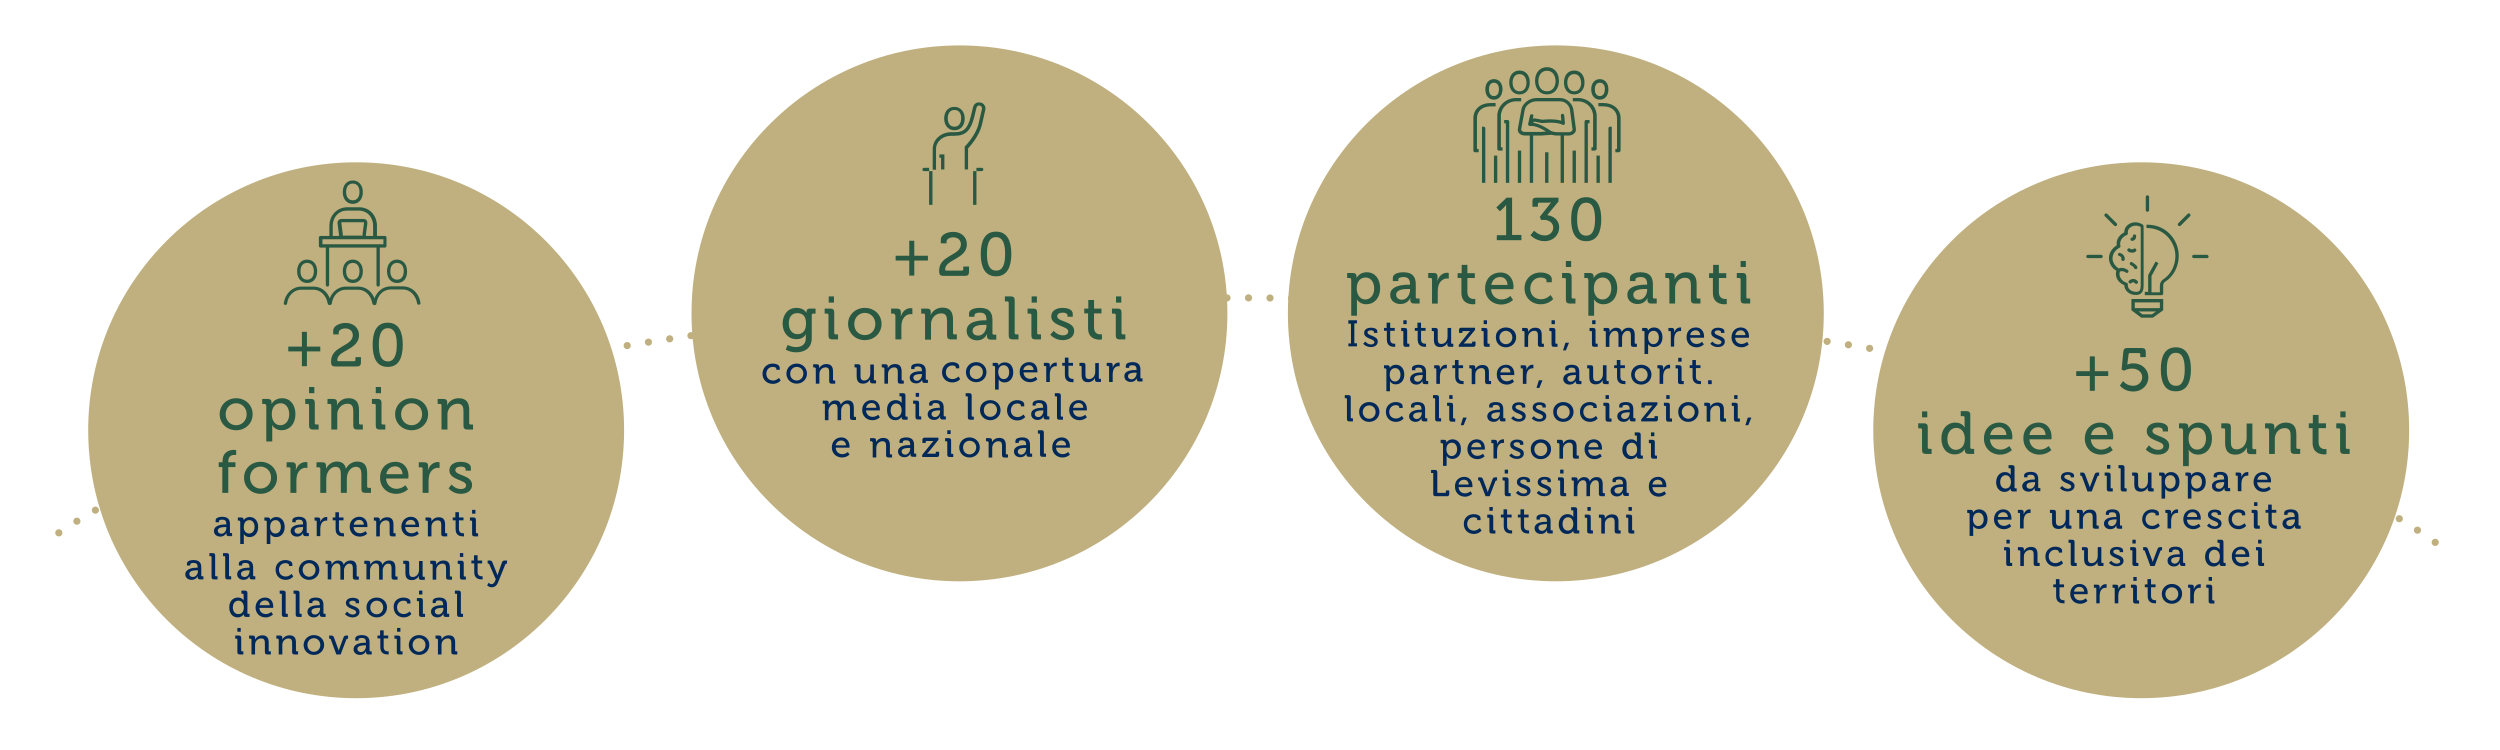 <svg enable-background="new 0 0 1045.9 313.9" viewBox="0 0 1045.9 313.9" xmlns="http://www.w3.org/2000/svg"><path clip-rule="evenodd" d="m895.8 67.9c61.9 0 112.1 50.2 112.1 112.1s-50.2 112.1-112.1 112.1-112.1-50.2-112.1-112.1 50.2-112.1 112.1-112.1zm-244.9-48.9c61.9 0 112.1 50.2 112.1 112.1s-50.2 112.1-112.1 112.1-112.1-50.2-112.1-112.1 50.2-112.1 112.1-112.1zm-249.5 0c61.9 0 112.1 50.2 112.1 112.1s-50.2 112.1-112.1 112.1-112.1-50.2-112.1-112.1 50.2-112.1 112.1-112.1zm-252.4 48.9c61.9 0 112.1 50.2 112.1 112.1s-50.2 112.1-112.1 112.1-112.1-50.2-112.1-112.1 50.2-112.1 112.1-112.1z" fill="#c0b07f" fill-rule="evenodd"/><path clip-rule="evenodd" d="m896.8 119.4v-23.2c0-1.8 0-1.9-.3-2.2-.9-.6-2-1-3.1-1-2.6 0-4.7 1.8-4.7 4.1v.1c-1.9 1-3.2 2.7-3.2 4.7 0 .2 0 .5.1.7-2.1 1.3-3.3 3.3-3.3 5.4s1.1 4.1 3.1 5.3c-.1.4-.2.8-.2 1.2 0 2.1 1.3 3.9 3.5 4.8 0 2.2 2.1 4.1 4.7 4.1 3.4.1 3.4-2.8 3.4-4zm-6.6 0v-.3c.1-.3-.1-.7-.5-.8-1.8-.6-3-2.1-3-3.7 0-.3.1-.7.2-1 .6-.2 1.3-.2 1.9.1l.7.4c.1.1.2.1.3.1.2 0 .5-.1.6-.4.2-.3 0-.8-.3-.9l-.7-.4c-.9-.5-2-.6-3-.2-1.6-1-2.6-2.6-2.6-4.2 0-1.8 1.1-3.5 3-4.5.3-.2.4-.5.3-.8s-.1-.6-.1-.9c0-1.5 1.1-2.9 2.8-3.6.3-.1.5-.4.4-.8v-.4c0-1.5 1.5-2.7 3.4-2.7.7 0 1.4.2 2 .6v24.4c0 2-.5 2.7-1.9 2.7-2 0-3.5-1.2-3.5-2.7zm-3.3-13.6c-.4-.1-.7.1-.8.5s.1.7.5.8c.1 0 1.1.3.9 1.3-.1.4.2.7.6.8h.1c.3 0 .6-.3.7-.6.2-1.7-1.2-2.6-2-2.8zm6.6-.6c.3-.2.4-.7.1-1-.2-.3-.7-.4-1-.1-.6.5-1.5 0-1.5-.1-.3-.2-.7-.2-1 .2-.2.3-.2.7.2 1 .3.3 1 .5 1.7.5.6 0 1.1-.1 1.5-.5zm.7 13.4c.3-.3.3-.7.1-1-.6-.7-1.3-.9-1.8-.9-1 0-1.7.6-1.8.7-.3.3-.3.7 0 1s.7.3 1 0c0 0 .3-.3.8-.3.3 0 .5.2.8.5.1.2.3.2.5.2.1 0 .3-.1.4-.2zm-2.2-17.8c.6-.1 1-.3 1.3-.7s.4-.9.4-1.4c0-.4-.4-.7-.8-.6-.4 0-.7.4-.6.8 0 .1 0 .2-.1.3s-.2.2-.3.2c-.4 0-.7.4-.6.8s.4.6.7.6zm.3 9.1-.3-.2c-.3-.2-.8-.1-.9.3-.2.3-.1.8.3.9l.3.2c.4.2.8.5 1 .9l.2.3c.1.2.4.3.6.3.1 0 .2 0 .4-.1.3-.2.4-.6.2-1l-.2-.3c-.4-.4-.9-.9-1.6-1.3zm-.6 15.2v4.7l4.1 3.1h4.9l4.3-3.1v-4.7zm8.6 6.4h-4l-1.6-1.2h7.3zm-7.2-2.6v-2.4h10.5v2.4zm5.3-34.9h-.4v1.4h.3c3.1 0 6.1 1.2 8.3 3.4s3.5 5.2 3.5 8.3c0 4-1.9 7.7-5 9.7-1.7 1.1-1.5 2.9-1.5 3v2.5h-3.5v-6.8l2.9-5.4-1.2-.7-3 5.5c-.1.1-.1.2-.1.3v6.9h-1.4v1.4h7c.4 0 .7-.3.7-.7v-3.3s-.1-1.1.9-1.7c3.5-2.2 5.6-6.4 5.6-10.8 0-3.5-1.4-6.8-3.9-9.3-2.4-2.4-5.7-3.7-9.2-3.7zm0-5.4c.4 0 .7-.3.7-.7v-5.5c0-.4-.3-.7-.7-.7s-.7.3-.7.7v5.5c0 .4.3.7.7.7zm-19.4 18h-5.5c-.4 0-.7.3-.7.7s.3.7.7.7h5.5c.4 0 .7-.3.7-.7s-.3-.7-.7-.7zm44.3 0h-5.5c-.4 0-.7.3-.7.7s.3.7.7.7h5.5c.4 0 .7-.3.7-.7-.1-.4-.4-.7-.7-.7zm-38.3-12c.2 0 .4-.1.5-.2.3-.3.3-.7 0-1l-3.9-3.9c-.3-.3-.7-.3-1 0s-.3.7 0 1l3.9 3.9c.1.1.3.2.5.2zm30.2-5.1-3.9 3.9c-.3.3-.3.7 0 1 .1.1.3.2.5.2s.4-.1.5-.2l3.9-3.9c.3-.3.3-.7 0-1s-.8-.3-1 0z" fill="#295942" fill-rule="evenodd"/><path d="m1018.8 226.9c-83.8-60.2-276.2-102.3-500-102.3-224 0-416.4 42.2-500.1 102.4" style="clip-rule:evenodd;fill:none;stroke:#c0b07f;stroke-width:3;stroke-linecap:round;stroke-miterlimit:10;stroke-dasharray:0 9"/><g fill="#295942"><path d="m157.5 99.4h-1.4v-4.9c0-3.7-2.5-6.4-6-6.4h-4.9c-3.5 0-6 2.7-6 6.4v4.9h-1.4v-4.9c0-4.4 3.2-7.8 7.5-7.8h4.9c4.3 0 7.5 3.3 7.5 7.8v4.9zm-9.9-22.6c-2.1 0-2.8 1.8-2.8 3.5s.7 3.5 2.8 3.5 2.8-1.8 2.8-3.5-.7-3.5-2.8-3.5m0 8.5c-2.5 0-4.2-2-4.2-4.9 0-3 1.7-4.9 4.2-4.9s4.2 2 4.2 4.9-1.7 4.9-4.2 4.9m0 24.7c-2.1 0-2.8 1.8-2.8 3.5s.7 3.5 2.8 3.5 2.8-1.8 2.8-3.5-.7-3.5-2.8-3.5m0 8.4c-2.5 0-4.2-2-4.2-4.9 0-3 1.7-4.9 4.2-4.9s4.2 2 4.2 4.9c0 3-1.7 4.9-4.2 4.9m-19.1-8.4c-2.1 0-2.8 1.8-2.8 3.5s.7 3.5 2.8 3.5 2.8-1.8 2.8-3.5-.7-3.5-2.8-3.5m0 8.4c-2.5 0-4.2-2-4.2-4.9 0-3 1.7-4.9 4.2-4.9s4.2 2 4.2 4.9c0 3-1.7 4.9-4.2 4.9m28 9.2c-.3 0-.6-.2-.7-.6-.6-3.4-3-5.8-6-5.8h-5c-3.1 0-5.5 2.3-6 5.8-.1.4-.4.6-.8.6-.4-.1-.6-.4-.6-.8.7-4.2 3.7-6.9 7.4-6.9h5c3.8 0 6.8 2.8 7.4 7 .1.4-.2.7-.6.8 0-.1-.1-.1-.1-.1m-18.7 0c-.3 0-.6-.2-.7-.6-.6-3.4-3-5.8-6-5.8h-5c-3.1 0-5.5 2.3-6 5.8-.1.4-.4.6-.8.6-.4-.1-.6-.4-.6-.8.7-4.2 3.7-6.9 7.4-6.9h5c3.8 0 6.8 2.8 7.4 7 .1.4-.2.7-.6.8 0-.1-.1-.1-.1-.1m28.3-17.6c-2.1 0-2.8 1.8-2.8 3.5s.7 3.5 2.8 3.5 2.8-1.8 2.8-3.5c.1-1.7-.7-3.5-2.8-3.5m0 8.4c-2.5 0-4.2-2-4.2-4.9 0-3 1.7-4.9 4.2-4.9s4.2 2 4.2 4.9c.1 3-1.6 4.9-4.2 4.9m-9.3 9.2h-.1c-.4-.1-.6-.4-.6-.8.7-4.2 3.7-7 7.4-7h5c3.8 0 6.8 2.8 7.4 6.9.1.4-.2.7-.6.8s-.7-.2-.8-.6c-.6-3.4-3-5.8-6-5.8h-5c-3.1 0-5.5 2.3-6 5.8 0 .5-.3.7-.7.7m-21.9-25.4h25.5v-2.1h-25.5zm26.1 1.4h-26.9c-.4 0-.7-.3-.7-.7v-3.5c0-.4.3-.7.7-.7h26.9c.4 0 .7.3.7.7v3.5c0 .4-.3.7-.7.7m-24 16.3c-.4 0-.7-.3-.7-.7v-16.2c0-.4.3-.7.7-.7s.7.3.7.7v16.2c0 .3-.3.7-.7.7m21.2 0c-.4 0-.7-.3-.7-.7v-16.2c0-.4.3-.7.7-.7s.7.3.7.7v16.2c0 .3-.3.7-.7.7"/><path d="m143.2 98.6h8.5v-.8l.6-4.6v-.1l-.1-.1h-9.3c-.1 0-.1 0-.1.1 0 0-.1.1 0 .1l.6 4.7v.7zm9.9 1.4h-11.3v-2l-.6-4.6c-.1-.5.1-.9.4-1.3.3-.3.7-.5 1.2-.5h9.3c.5 0 .9.2 1.2.5s.4.8.4 1.3l-.6 4.6zm251.9-29.1h-1.4v-9.6l.2-.2s4.5-4.5 5.6-9.4c.8-3.5 1.4-6.1 1.4-6.1.1-.3 0-.7-.2-1-.2-.2-.4-.4-.7-.4-.4-.1-.7-.1-.9.1-.3.2-.5.8-.6 1.2l-.8 3.4c-1.4 5.7-3.6 7.9-8.2 7.9h-1.4c-3.6 0-6.4 2.4-6.4 5.6v8.6h-1.4v-8.6c0-4 3.4-7.1 7.8-7.1h1.4c3.4 0 5.4-1 6.8-6.8l.8-3.3c.2-1 .6-1.6 1.2-2 .5-.4 1.2-.4 2-.3.6.1 1.2.4 1.6 1s.6 1.3.4 2.1c0 0-.6 2.6-1.4 6.2-1.1 4.7-4.9 8.9-5.8 9.9zm-9.9 0h-1.4v-4.9h-.7v-1.4h2.1zm4.2-24.9c-2.1 0-2.8 1.8-2.8 3.5s.7 3.5 2.8 3.5 2.8-1.8 2.8-3.5c.1-1.7-.7-3.5-2.8-3.5m0 8.5c-2.5 0-4.3-2-4.3-4.9 0-3 1.7-4.9 4.3-4.9 2.5 0 4.3 2 4.3 4.9s-1.7 4.9-4.3 4.9"/><path d="m388.7 70.2v15.5h1.4v-14.1h17v14.1h1.4v-15.5zm22 1.4h-24.1c-.4 0-.7-.3-.7-.7s.3-.7.7-.7h24.1c.4 0 .7.3.7.7s-.3.7-.7.7"/><path d="m652.9 76.5h1.4v-20.6h-1.4zm-12.9 0h1.4v-20.6h-1.4zm7.2-46.9c-2.6 0-3.6 2.3-3.6 4.3s.9 4.3 3.6 4.3c2.6 0 3.6-2.3 3.6-4.3-.1-2-1-4.3-3.6-4.3m0 9.9c-3 0-5-2.3-5-5.7s2-5.7 5-5.7 5 2.3 5 5.7c0 3.5-2.1 5.7-5 5.7"/><path d="m646.4 76.5h1.4v-12.8h-1.4zm-6.1-23.9c-.1 0-.3 0-.4-.1-.3-.2-.4-.7-.2-1l.9-1.2c.4-.5 1.1-1 1.9-.7l2.8.5c.8-.1 5-.5 7.9.4l-.2-2.1c0-.4.2-.7.6-.8.4 0 .7.2.8.6l.3 3.3c0 .3-.1.5-.3.7-.2.1-.5.2-.7 0-2.6-1.4-8.3-.7-8.4-.7h-.2l-3-.6h-.2s-.2.1-.3.2l-.9 1.2c0 .2-.2.3-.4.3m8.6 2.2c.5.2 1.6.5 2.1.5h5.3c.5 0 1.1-.2 1.4-.6.2-.3.2-.5.2-.5l-1.1-8.3c-.4-2-2.1-3.5-4.1-3.5h-10c-2.2 0-4.4 1.6-4.8 3.5l-1.5 8.2c0 .2 0 .4.2.6.3.3.8.5 1.3.5h6.9l2-.2c-1.6-1-4.4-2.5-6.7-2.3-.2 0-.5-.1-.6-.2-.2-.2-.2-.4-.2-.6l.8-3.6c.1-.4.5-.6.9-.5s.6.5.5.8l-.6 2.7c3.6.3 7.4 3.1 8 3.5m7.4 1.9h-5.3c-.5 0-1.3-.2-1.9-.3h-.1l-4.1.3h-7c-.9 0-1.9-.4-2.4-1-.4-.5-.6-1.1-.5-1.8l1.5-8.2c.5-2.5 3.4-4.7 6.2-4.7h10c2.6 0 4.9 2 5.5 4.6l1.1 8.3c.1.6-.1 1.2-.5 1.7-.6.7-1.5 1.1-2.5 1.1m10.9 6.3h-1.4v-1.4h.7v-13c0-3.4-2.8-6.2-6.3-6.2h-2.2v-1.4h2.2c4.3 0 7.8 3.4 7.8 7.6v13.7c-.1.4-.4.7-.8.7"/><path d="m664.3 76.5h-1.4v-25.6c0-.4.3-.7.7-.7h1.4v1.4h-.7zm-6.4 0h1.4v-13.5h-1.4zm.7-45.5c-2.1 0-2.9 1.8-2.9 3.6 0 1.7.8 3.6 2.9 3.6s2.9-1.8 2.9-3.6c-.1-1.7-.8-3.6-2.9-3.6m0 8.5c-2.6 0-4.3-2-4.3-5s1.7-5 4.3-5 4.3 2 4.3 5-1.8 5-4.3 5m18.6 24.2h-1.4v-1.4h.7v-12.8c0-3-2.3-5-5.7-5h-2.1v-1.4h2.1c4.2 0 7.2 2.6 7.2 6.4v13.5c-.1.4-.4.7-.8.7"/><path d="m674.3 76.5h-1.4v-22.8c0-.4.3-.7.7-.7h.7zm-6.4 0h1.4v-11.4h-1.4zm1.4-41.9c-1.6 0-2.1 1.5-2.1 2.8 0 1.4.6 2.8 2.1 2.8 1.6 0 2.1-1.5 2.1-2.8.1-1.4-.5-2.8-2.1-2.8m0 7.1c-2.1 0-3.6-1.7-3.6-4.3 0-2.5 1.4-4.3 3.6-4.3 2.1 0 3.6 1.7 3.6 4.3s-1.5 4.3-3.6 4.3"/><path d="m628.5 63h-1.4c-.4 0-.7-.3-.7-.7v-13.7c0-4.2 3.5-7.6 7.8-7.6h2.2v1.4h-2.2c-3.5 0-6.3 2.8-6.3 6.2v13h.7v1.4zm2.9 13.5h-1.4v-24.9h-.7v-1.4h1.4c.4 0 .7.3.7.7zm3.6 0h1.4v-13.5h-1.4zm.7-45.5c-2.1 0-2.9 1.8-2.9 3.6 0 1.7.8 3.6 2.9 3.6s2.9-1.8 2.9-3.6c0-1.7-.8-3.6-2.9-3.6m0 8.5c-2.6 0-4.3-2-4.3-5s1.7-5 4.3-5 4.3 2 4.3 5-1.7 5-4.3 5"/><path d="m618.5 63.7h-1.4c-.4 0-.7-.3-.7-.7v-13.5c0-3.8 2.9-6.4 7.2-6.4h2.1v1.4h-2.1c-3.4 0-5.7 2-5.7 5v12.8h.7v1.4zm2.9 12.8h-1.4v-23.5h.7c.4 0 .7.3.7.7zm3.6 0h1.4v-11.4h-1.4zm0-41.9c-1.6 0-2.1 1.5-2.1 2.8 0 1.4.6 2.8 2.1 2.8 1.6 0 2.1-1.5 2.1-2.8 0-1.4-.5-2.8-2.1-2.8m0 7.1c-2.1 0-3.6-1.7-3.6-4.3 0-2.5 1.4-4.3 3.6-4.3s3.6 1.7 3.6 4.3c-.1 2.6-1.5 4.3-3.6 4.3"/><path d="m120.6 145h5.7v-6.2h2.1v6.2h5.6v2h-5.6v6.2h-2.1v-6.2h-5.7zm27-4.8c0-1.6-1.2-2.8-3.1-2.8-1.6 0-2.8.8-2.8 1.7v.8h-2.3v-1.5c0-2.3 3.1-3.3 5.2-3.3 3.3 0 5.6 2.1 5.6 5.1 0 6.2-9.1 6.3-9.1 10.4 0 .4.2.5.6.5h6.4c.4 0 .6-.2.6-.6v-1.1h2.3v2.3c0 1.1-.5 1.6-1.6 1.6h-9.2c-1.4 0-1.7-.6-1.7-2.1 0-6.6 9.1-6.2 9.1-11zm8.3 4c0-5.1 1.5-9.2 6.3-9.2s6.3 4.1 6.3 9.2c0 5.2-1.5 9.3-6.3 9.3s-6.3-4.1-6.3-9.3zm10.1 0c0-3.9-.8-6.9-3.7-6.9s-3.8 3-3.8 6.9.8 7 3.8 7c2.8 0 3.7-3.1 3.7-7zm-67.2 22.4c3.8 0 6.9 2.8 6.9 6.7s-3.1 6.7-6.9 6.7-6.9-2.8-6.9-6.7 3.1-6.7 6.9-6.7zm0 11.3c2.4 0 4.4-1.9 4.4-4.6s-2-4.6-4.4-4.6-4.4 1.9-4.4 4.6 2 4.6 4.4 4.6zm12.5-8.3c0-.4-.2-.6-.6-.6h-1v-2.1h2.3c1.1 0 1.6.5 1.6 1.3v.7h.1s1.1-2.3 4.3-2.3c3.4 0 5.6 2.7 5.6 6.7 0 4.1-2.5 6.7-5.8 6.7-2.8 0-3.9-2.1-3.9-2.1h-.1s.1.5.1 1.1v5.7h-2.5v-15.1zm6 8.3c2 0 3.7-1.7 3.7-4.6 0-2.8-1.5-4.6-3.6-4.6-1.9 0-3.7 1.3-3.7 4.6 0 2.4 1.2 4.6 3.6 4.6zm12-8.3c0-.4-.2-.6-.6-.6h-1v-2.1h2.4c1.1 0 1.6.5 1.6 1.6v8.5c0 .4.2.6.6.6h1v2.1h-2.4c-1.1 0-1.6-.5-1.6-1.6zm0-7.7h2.2v2.6h-2.2zm9.3 7.7c0-.4-.2-.6-.6-.6h-1v-2.1h2.4c1.1 0 1.6.5 1.6 1.4v.5c0 .4-.1.7-.1.7h.1c.5-1.1 2-2.9 4.8-2.9 3 0 4.4 1.6 4.4 4.9v5.5c0 .4.2.6.6.6h1v2.1h-2.4c-1.1 0-1.6-.5-1.6-1.6v-6c0-1.8-.4-3.2-2.4-3.2s-3.5 1.3-4.1 3.1c-.2.5-.2 1.1-.2 1.7v6h-2.5zm18.6 0c0-.4-.2-.6-.6-.6h-1v-2.1h2.4c1.1 0 1.6.5 1.6 1.6v8.5c0 .4.2.6.6.6h1v2.1h-2.4c-1.1 0-1.6-.5-1.6-1.6zm0-7.7h2.2v2.6h-2.2zm15 4.7c3.8 0 6.9 2.8 6.9 6.7s-3.1 6.7-6.9 6.7-6.9-2.8-6.9-6.7 3.1-6.7 6.9-6.7zm0 11.3c2.4 0 4.4-1.9 4.4-4.6s-2-4.6-4.4-4.6-4.4 1.9-4.4 4.6 2 4.6 4.4 4.6zm12.5-8.3c0-.4-.2-.6-.6-.6h-1v-2.1h2.4c1.1 0 1.6.5 1.6 1.4v.5c0 .4-.1.7-.1.7h.1c.5-1.1 2-2.9 4.8-2.9 3 0 4.4 1.6 4.4 4.9v5.5c0 .4.2.6.6.6h1v2.1h-2.4c-1.1 0-1.6-.5-1.6-1.6v-6c0-1.8-.4-3.2-2.4-3.2s-3.5 1.3-4.1 3.1c-.2.5-.2 1.1-.2 1.7v6h-2.5zm-91.6 25.8h-1.6v-2h1.6v-.4c0-4.2 3.2-4.8 4.8-4.8.6 0 .9.1.9.1v2.1s-.3-.1-.6-.1c-1 0-2.7.3-2.7 2.7v.4h3v2h-3v10.8h-2.5v-10.8zm15.9-2.2c3.8 0 6.9 2.8 6.9 6.7s-3.1 6.7-6.9 6.7-6.9-2.8-6.9-6.7 3-6.7 6.9-6.7zm0 11.2c2.4 0 4.4-1.9 4.4-4.6s-2-4.6-4.4-4.6-4.4 1.9-4.4 4.6 2 4.6 4.4 4.6zm12.5-8.3c0-.4-.2-.6-.6-.6h-1v-2.1h2.3c1.1 0 1.6.5 1.6 1.5v.8c0 .5-.1.9-.1.9h.1c.6-1.9 2.1-3.3 4.1-3.3.3 0 .7.1.7.1v2.4s-.3-.1-.7-.1c-1.6 0-3 1.1-3.6 3-.2.7-.3 1.5-.3 2.3v5.2h-2.5zm12.5 0c0-.4-.2-.6-.6-.6h-1v-2.1h2.4c1.1 0 1.6.5 1.6 1.4v1.2h.1c.6-1.5 2.4-2.9 4.4-2.9 2.2 0 3.4 1 3.8 2.9h.1c.7-1.5 2.5-2.9 4.6-2.9 2.9 0 4.2 1.6 4.2 4.9v5.5c0 .4.2.6.6.6h1v2.1h-2.4c-1.1 0-1.6-.5-1.6-1.6v-6.1c0-1.8-.4-3.2-2.3-3.2-1.8 0-3.1 1.5-3.6 3.3-.1.5-.2 1.1-.2 1.7v5.9h-2.5v-7.7c0-1.7-.3-3.2-2.2-3.2s-3.2 1.6-3.7 3.4c-.1.5-.2 1.1-.2 1.6v5.9h-2.5zm31.4-2.9c3.6 0 5.5 2.7 5.5 6 0 .3-.1 1-.1 1h-9.3c.2 2.7 2.1 4.3 4.4 4.3 2.2 0 3.7-1.5 3.7-1.5l1.1 1.7s-1.9 1.9-4.9 1.9c-4.1 0-6.8-2.9-6.8-6.7 0-4.1 2.8-6.7 6.4-6.7zm3 5.2c-.1-2.1-1.4-3.3-3-3.3-1.9 0-3.4 1.1-3.8 3.3zm8.4-2.3c0-.4-.2-.6-.6-.6h-1v-2.1h2.3c1.1 0 1.6.5 1.6 1.5v.8c0 .5-.1.9-.1.9h.1c.6-1.9 2.1-3.3 4.1-3.3.3 0 .7.1.7.1v2.4s-.3-.1-.7-.1c-1.6 0-3 1.1-3.6 3-.2.7-.3 1.5-.3 2.3v5.2h-2.5zm12.1 6.6s1.5 1.9 3.9 1.9c1.2 0 2.2-.5 2.2-1.6 0-2.3-7-2.1-7-6.2 0-2.5 2.2-3.6 4.8-3.6 1.5 0 4.2.5 4.2 2.5v1.2h-2.2v-.6c0-.8-1.1-1.1-1.9-1.1-1.4 0-2.4.5-2.4 1.5 0 2.4 7 1.9 7 6.2 0 2.3-2 3.7-4.7 3.7-3.4 0-5.1-2.3-5.1-2.3z"/></g><path d="m94.4 219.4h.3v-.1c0-1.4-.5-1.9-1.8-1.9-.4 0-1.3.1-1.3.6v.5h-1.4v-.8c0-1.3 2-1.5 2.7-1.5 2.6 0 3.3 1.3 3.3 3.1v3.4c0 .2.1.3.3.3h.6v1.3h-1.4c-.7 0-1-.3-1-.9v-.5s-.6 1.6-2.5 1.6c-1.4 0-2.7-.8-2.7-2.4.1-2.5 3.5-2.7 4.9-2.7zm-1.8 3.9c1.3 0 2.1-1.3 2.1-2.5v-.3h-.4c-1.1 0-3.2.1-3.2 1.5 0 .7.5 1.3 1.5 1.3zm7.8-5.2c0-.2-.1-.3-.3-.3h-.6v-1.3h1.4c.7 0 1 .3 1 .8v.4s.7-1.4 2.6-1.4c2.1 0 3.5 1.7 3.5 4.2s-1.5 4.2-3.6 4.2c-1.8 0-2.4-1.3-2.4-1.3v4.2h-1.5v-9.5zm3.8 5.1c1.3 0 2.3-1 2.3-2.8 0-1.7-.9-2.8-2.2-2.8-1.2 0-2.3.8-2.3 2.9-.1 1.3.7 2.7 2.2 2.7zm7.3-5.1c0-.2-.1-.3-.3-.3h-.6v-1.3h1.4c.7 0 1 .3 1 .8v.4s.7-1.4 2.6-1.4c2.1 0 3.5 1.7 3.5 4.2s-1.5 4.2-3.6 4.2c-1.8 0-2.4-1.3-2.4-1.3v4.2h-1.5v-9.5zm3.7 5.1c1.3 0 2.3-1 2.3-2.8 0-1.7-.9-2.8-2.2-2.8-1.2 0-2.3.8-2.3 2.9 0 1.3.7 2.7 2.2 2.7zm11.3-3.8h.3v-.1c0-1.4-.5-1.9-1.8-1.9-.4 0-1.3.1-1.3.6v.5h-1.4v-.8c0-1.3 2-1.5 2.7-1.5 2.6 0 3.3 1.3 3.3 3.1v3.4c0 .2.1.3.3.3h.6v1.3h-1.4c-.7 0-1-.3-1-.9v-.5s-.6 1.6-2.5 1.6c-1.4 0-2.7-.8-2.7-2.4.1-2.5 3.5-2.7 4.9-2.7zm-1.8 3.9c1.3 0 2.1-1.3 2.1-2.5v-.3h-.4c-1.1 0-3.2.1-3.2 1.5 0 .7.5 1.3 1.5 1.3zm7.8-5.2c0-.2-.1-.3-.3-.3h-.6v-1.3h1.4c.7 0 1 .3 1 .9v1c.4-1.2 1.3-2.1 2.5-2.1h.4v1.5h-.5c-1 0-1.9.7-2.2 1.9-.1.5-.2.9-.2 1.4v3.2h-1.5zm7.7-.4h-1v-1.2h1.1v-2.2h1.5v2.2h1.9v1.2h-1.9v3.6c0 1.6 1.1 1.8 1.7 1.8h.4v1.3h-.5c-1 0-3-.3-3-3v-3.7zm10.1-1.5c2.2 0 3.4 1.7 3.4 3.7v.6h-5.8c.1 1.7 1.3 2.6 2.7 2.6s2.3-.9 2.3-.9l.7 1.1s-1.2 1.2-3.1 1.2c-2.5 0-4.2-1.8-4.2-4.2s1.8-4.1 4-4.1zm1.9 3.3c0-1.3-.9-2-1.9-2-1.2 0-2.1.7-2.3 2zm5.1-1.4c0-.2-.1-.3-.3-.3h-.6v-1.3h1.5c.7 0 1 .3 1 .9v.8c.3-.7 1.3-1.8 3-1.8 1.9 0 2.7 1 2.7 3v3.4c0 .2.1.3.3.3h.6v1.3h-1.5c-.7 0-1-.3-1-1v-3.7c0-1.1-.2-2-1.5-2-1.2 0-2.2.8-2.5 1.9-.1.3-.1.7-.1 1.1v3.7h-1.5v-6.3zm14.6-1.9c2.2 0 3.4 1.7 3.4 3.7v.6h-5.8c.1 1.7 1.3 2.6 2.7 2.6s2.3-.9 2.3-.9l.7 1.1s-1.2 1.2-3.1 1.2c-2.5 0-4.2-1.8-4.2-4.2.1-2.4 1.8-4.1 4-4.1zm1.9 3.3c0-1.3-.9-2-1.9-2-1.2 0-2.1.7-2.3 2zm5.1-1.4c0-.2-.1-.3-.3-.3h-.6v-1.3h1.5c.7 0 1 .3 1 .9v.8c.3-.7 1.3-1.8 3-1.8 1.9 0 2.7 1 2.7 3v3.4c0 .2.1.3.3.3h.6v1.3h-1.5c-.7 0-1-.3-1-1v-3.7c0-1.1-.2-2-1.5-2-1.2 0-2.2.8-2.5 1.9-.1.3-.1.7-.1 1.1v3.7h-1.5v-6.3zm11.5-.4h-1v-1.2h1.1v-2.2h1.5v2.2h1.9v1.2h-1.9v3.6c0 1.6 1.1 1.8 1.7 1.8h.4v1.3h-.5c-1 0-3-.3-3-3v-3.7zm7.1.4c0-.2-.1-.3-.3-.3h-.6v-1.3h1.5c.7 0 1 .3 1 1v5.3c0 .2.1.3.3.3h.6v1.3h-1.5c-.7 0-1-.3-1-1zm0-4.8h1.4v1.6h-1.4zm-115.1 24.2h.3v-.1c0-1.4-.5-1.9-1.8-1.9-.4 0-1.3.1-1.3.6v.5h-1.4v-.8c0-1.3 2-1.5 2.7-1.5 2.6 0 3.3 1.3 3.3 3.1v3.4c0 .2.1.3.3.3h.6v1.3h-1.4c-.7 0-1-.3-1-.9v-.5s-.6 1.6-2.5 1.6c-1.4 0-2.7-.8-2.7-2.4.2-2.5 3.6-2.7 4.9-2.7zm-1.7 3.9c1.3 0 2.1-1.3 2.1-2.5v-.3h-.4c-1.1 0-3.2.1-3.2 1.5 0 .7.5 1.3 1.5 1.3zm7.8-8.4c0-.2-.1-.3-.3-.3h-.6v-1.3h1.4c.7 0 1 .3 1 1v8.4c0 .2.1.3.3.3h.7v1.3h-1.5c-.7 0-1-.3-1-1zm5.7 0c0-.2-.1-.3-.3-.3h-.6v-1.3h1.5c.7 0 1 .3 1 1v8.4c0 .2.1.3.3.3h.6v1.3h-1.5c-.7 0-1-.3-1-1zm9.9 4.5h.3v-.1c0-1.4-.5-1.9-1.8-1.9-.4 0-1.3.1-1.3.6v.5h-1.4v-.8c0-1.3 2-1.5 2.7-1.5 2.6 0 3.3 1.3 3.3 3.1v3.4c0 .2.1.3.3.3h.6v1.3h-1.4c-.7 0-1-.3-1-.9v-.5s-.6 1.6-2.5 1.6c-1.4 0-2.7-.8-2.7-2.4.1-2.5 3.5-2.7 4.9-2.7zm-1.8 3.9c1.3 0 2.1-1.3 2.1-2.5v-.3h-.4c-1.1 0-3.2.1-3.2 1.5 0 .7.5 1.3 1.5 1.3zm17.1-7.1c1 0 2.9.4 2.9 1.7v.8h-1.4v-.4c0-.6-.9-.8-1.5-.8-1.6 0-2.7 1.2-2.7 2.8 0 1.8 1.3 2.8 2.8 2.8s2.5-1.1 2.5-1.1l.7 1.1s-1.1 1.4-3.2 1.4c-2.5 0-4.2-1.8-4.2-4.2-.1-2.3 1.6-4.1 4.1-4.1zm9.9 0c2.4 0 4.3 1.7 4.3 4.1s-1.9 4.2-4.3 4.2-4.3-1.8-4.3-4.2c.1-2.3 2-4.1 4.3-4.1zm0 7c1.5 0 2.7-1.2 2.7-2.9 0-1.6-1.2-2.8-2.7-2.8s-2.7 1.2-2.7 2.8c0 1.7 1.3 2.9 2.7 2.9zm7.8-5.1c0-.2-.1-.3-.3-.3h-.6v-1.3h1.5c.7 0 1 .3 1 .9v.8c.4-.9 1.5-1.8 2.7-1.8 1.3 0 2.1.6 2.4 1.8.4-1 1.5-1.8 2.8-1.8 1.8 0 2.6 1 2.6 3v3.4c0 .2.1.3.3.3h.6v1.3h-1.5c-.7 0-1-.3-1-1v-3.7c0-1.1-.2-2-1.4-2-1.1 0-1.9 1-2.2 2-.1.3-.1.7-.1 1.1v3.6h-1.5v-4.8c0-1-.2-2-1.4-2s-2 1-2.3 2.1c-.1.3-.1.7-.1 1v3.6h-1.5zm16.2 0c0-.2-.1-.3-.3-.3h-.6v-1.3h1.5c.7 0 1 .3 1 .9v.8c.4-.9 1.5-1.8 2.7-1.8 1.3 0 2.1.6 2.4 1.8.4-1 1.5-1.8 2.8-1.8 1.8 0 2.6 1 2.6 3v3.4c0 .2.1.3.3.3h.6v1.3h-1.5c-.7 0-1-.3-1-1v-3.7c0-1.1-.2-2-1.4-2-1.1 0-1.9 1-2.2 2-.1.3-.1.7-.1 1.1v3.6h-1.5v-4.8c0-1-.2-2-1.4-2s-2 1-2.3 2.1c-.1.3-.1.7-.1 1v3.6h-1.5zm16.3 0c0-.2-.1-.3-.3-.3h-.6v-1.3h1.5c.7 0 1 .3 1 1v3.8c0 1.1.2 2 1.5 2 1.6 0 2.6-1.4 2.6-3v-3.7h1.5v6.3c0 .2.1.3.3.3h.6v1.3h-1.5c-.7 0-1-.3-1-.9v-.8c-.3.8-1.3 1.8-2.9 1.8-1.8 0-2.7-.9-2.7-3zm11.3 0c0-.2-.1-.3-.3-.3h-.6v-1.3h1.5c.7 0 1 .3 1 .9v.8c.3-.7 1.3-1.8 3-1.8 1.9 0 2.7 1 2.7 3v3.4c0 .2.1.3.3.3h.6v1.3h-1.5c-.7 0-1-.3-1-1v-3.7c0-1.1-.2-2-1.5-2-1.2 0-2.2.8-2.5 1.9-.1.3-.1.7-.1 1.1v3.7h-1.5v-6.3zm11.5 0c0-.2-.1-.3-.3-.3h-.6v-1.3h1.5c.7 0 1 .3 1 1v5.3c0 .2.1.3.3.3h.6v1.3h-1.5c-.7 0-1-.3-1-1zm0-4.8h1.4v1.6h-1.4zm5.8 4.3h-1v-1.2h1.1v-2.2h1.5v2.2h1.9v1.2h-1.9v3.6c0 1.6 1.1 1.8 1.7 1.8h.4v1.3h-.5c-1 0-3-.3-3-3v-3.7zm7.4 8.7c.6 0 1.1-.4 1.4-1.1l.4-.9-2.7-6.3c-.1-.3-.3-.3-.5-.3h-.2v-1.3h.9c.6 0 .9.2 1.1.8l1.8 4.5c.2.4.3 1 .3 1s.1-.5.3-1l1.6-4.5c.2-.6.5-.8 1.2-.8h.9v1.3h-.2c-.3 0-.4.1-.5.3l-3.1 7.7c-.5 1.2-1.4 1.9-2.6 1.9s-1.9-.8-1.9-.8l.6-1.1c.1.1.6.6 1.2.6zm-106.1 5.6c1.8 0 2.4 1.2 2.4 1.2v-2.5c0-.2-.1-.3-.3-.3h-.6v-1.3h1.5c.7 0 1 .3 1 1v8.4c0 .2.1.3.3.3h.6v1.3h-1.4c-.7 0-1-.3-1-.8v-.4s-.7 1.4-2.6 1.4c-2.1 0-3.5-1.7-3.5-4.2s1.5-4.1 3.6-4.1zm2.5 4.1c0-1.4-.7-2.8-2.3-2.8-1.2 0-2.3 1-2.3 2.8 0 1.7.9 2.8 2.2 2.8 1.3.1 2.4-.7 2.4-2.8zm8.9-4.1c2.2 0 3.4 1.7 3.4 3.7v.6h-5.8c.1 1.7 1.3 2.6 2.7 2.6s2.3-.9 2.3-.9l.7 1.1s-1.2 1.2-3.1 1.2c-2.5 0-4.2-1.8-4.2-4.2.1-2.5 1.8-4.1 4-4.1zm1.9 3.2c0-1.3-.9-2-1.9-2-1.2 0-2.1.7-2.3 2zm5.1-4.5c0-.2-.1-.3-.3-.3h-.6v-1.3h1.5c.7 0 1 .3 1 1v8.4c0 .2.1.3.3.3h.6v1.3h-1.5c-.7 0-1-.3-1-1zm5.8 0c0-.2-.1-.3-.3-.3h-.6v-1.3h1.5c.7 0 1 .3 1 1v8.4c0 .2.1.3.3.3h.6v1.3h-1.5c-.7 0-1-.3-1-1zm9.8 4.5h.3v-.1c0-1.4-.5-1.9-1.8-1.9-.4 0-1.3.1-1.3.6v.5h-1.4v-.8c0-1.3 2-1.5 2.7-1.5 2.6 0 3.3 1.3 3.3 3.1v3.4c0 .2.1.3.3.3h.6v1.3h-1.4c-.7 0-1-.3-1-.9v-.5s-.6 1.6-2.5 1.6c-1.4 0-2.7-.8-2.7-2.4.1-2.6 3.6-2.7 4.9-2.7zm-1.7 3.9c1.3 0 2.1-1.3 2.1-2.5v-.3h-.4c-1.1 0-3.2.1-3.2 1.5 0 .7.5 1.3 1.5 1.3zm13.4-1.2s.9 1.2 2.4 1.2c.7 0 1.4-.3 1.4-1 0-1.4-4.3-1.3-4.3-3.8 0-1.5 1.3-2.2 2.9-2.2 1 0 2.6.3 2.6 1.5v.8h-1.4v-.4c0-.5-.7-.7-1.2-.7-.9 0-1.5.3-1.5.9 0 1.5 4.3 1.2 4.3 3.8 0 1.4-1.3 2.3-2.9 2.3-2.1 0-3.2-1.4-3.2-1.4zm12.4-5.9c2.4 0 4.3 1.7 4.3 4.1s-1.9 4.2-4.3 4.2-4.3-1.8-4.3-4.2 1.9-4.1 4.3-4.1zm0 7c1.5 0 2.7-1.2 2.7-2.9 0-1.6-1.2-2.8-2.7-2.8s-2.7 1.2-2.7 2.8c-.1 1.7 1.2 2.9 2.7 2.9zm11.2-7c1 0 2.9.4 2.9 1.7v.8h-1.4v-.4c0-.6-.9-.8-1.5-.8-1.6 0-2.7 1.2-2.7 2.8 0 1.8 1.3 2.8 2.8 2.8s2.5-1.1 2.5-1.1l.7 1.1s-1.1 1.4-3.2 1.4c-2.5 0-4.2-1.8-4.2-4.2-.2-2.3 1.5-4.1 4.1-4.1zm6.5 1.8c0-.2-.1-.3-.3-.3h-.6v-1.3h1.5c.7 0 1 .3 1 1v5.3c0 .2.1.3.3.3h.6v1.3h-1.5c-.7 0-1-.3-1-1zm0-4.7h1.4v1.6h-1.4zm9.8 6.1h.3v-.1c0-1.4-.5-1.9-1.8-1.9-.4 0-1.3.1-1.3.6v.5h-1.3v-.8c0-1.3 2-1.5 2.7-1.5 2.6 0 3.3 1.3 3.3 3.1v3.4c0 .2.1.3.3.3h.6v1.3h-1.4c-.7 0-1-.3-1-.9v-.5s-.6 1.6-2.5 1.6c-1.4 0-2.7-.8-2.7-2.4 0-2.6 3.5-2.7 4.8-2.7zm-1.7 3.9c1.3 0 2.1-1.3 2.1-2.5v-.3h-.4c-1.1 0-3.2.1-3.2 1.5 0 .7.5 1.3 1.5 1.3zm7.8-8.4c0-.2-.1-.3-.3-.3h-.6v-1.3h1.5c.7 0 1 .3 1 1v8.4c0 .2.1.3.3.3h.6v1.3h-1.5c-.7 0-1-.3-1-1zm-91.9 18.8c0-.2-.1-.3-.3-.3h-.6v-1.3h1.5c.7 0 1 .3 1 1v5.3c0 .2.1.3.3.3h.6v1.3h-1.5c-.7 0-1-.3-1-1zm0-4.8h1.4v1.6h-1.4zm5.8 4.8c0-.2-.1-.3-.3-.3h-.6v-1.3h1.5c.7 0 1 .3 1 .9v.8c.3-.7 1.3-1.8 3-1.8 1.9 0 2.7 1 2.7 3v3.4c0 .2.1.3.3.3h.6v1.3h-1.5c-.7 0-1-.3-1-1v-3.7c0-1.1-.2-2-1.5-2-1.2 0-2.2.8-2.5 1.9-.1.3-.1.7-.1 1.1v3.7h-1.5v-6.3zm11.4 0c0-.2-.1-.3-.3-.3h-.6v-1.3h1.5c.7 0 1 .3 1 .9v.8c.3-.7 1.3-1.8 3-1.8 1.9 0 2.7 1 2.7 3v3.4c0 .2.1.3.3.3h.6v1.3h-1.5c-.7 0-1-.3-1-1v-3.7c0-1.1-.2-2-1.5-2-1.2 0-2.2.8-2.5 1.9-.1.3-.1.7-.1 1.1v3.7h-1.5v-6.3zm14.8-1.8c2.4 0 4.3 1.7 4.3 4.1s-1.9 4.2-4.3 4.2-4.3-1.8-4.3-4.2c.1-2.4 2-4.1 4.3-4.1zm0 7c1.5 0 2.7-1.2 2.7-2.9 0-1.6-1.2-2.8-2.7-2.8s-2.7 1.2-2.7 2.8c0 1.7 1.2 2.9 2.7 2.9zm7.1-5.2c-.1-.2-.2-.3-.5-.3h-.2v-1.3h.8c.7 0 1 .2 1.2.8l1.7 4.6c.2.4.3 1 .3 1s.1-.6.3-1l1.7-4.6c.2-.6.5-.8 1.2-.8h.7v1.3h-.2c-.3 0-.4.1-.5.3l-2.4 6.3h-1.8zm14.4 1.4h.3v-.1c0-1.4-.5-1.9-1.8-1.9-.4 0-1.3.1-1.3.6v.5h-1.4v-.8c0-1.3 2-1.5 2.7-1.5 2.6 0 3.3 1.3 3.3 3.1v3.4c0 .2.1.3.3.3h.6v1.3h-1.4c-.7 0-1-.3-1-.9v-.5s-.6 1.6-2.5 1.6c-1.4 0-2.7-.8-2.7-2.4.1-2.6 3.6-2.7 4.9-2.7zm-1.8 3.9c1.3 0 2.1-1.3 2.1-2.5v-.3h-.4c-1.1 0-3.2.1-3.2 1.5 0 .6.5 1.3 1.5 1.3zm7.9-5.7h-1v-1.2h1.1v-2.2h1.5v2.2h1.9v1.2h-1.9v3.6c0 1.6 1.1 1.8 1.7 1.8h.4v1.3h-.5c-1 0-3-.3-3-3v-3.7zm7.1.4c0-.2-.1-.3-.3-.3h-.7v-1.3h1.5c.7 0 1 .3 1 1v5.3c0 .2.1.3.3.3h.6v1.3h-1.4c-.7 0-1-.3-1-1zm.1-4.8h1.4v1.6h-1.4zm9.2 3c2.4 0 4.3 1.7 4.3 4.1s-1.9 4.2-4.3 4.2-4.3-1.8-4.3-4.2c.1-2.4 1.9-4.1 4.3-4.1zm0 7c1.5 0 2.7-1.2 2.7-2.9 0-1.6-1.2-2.8-2.7-2.8s-2.7 1.2-2.7 2.8c0 1.7 1.2 2.9 2.7 2.9zm7.8-5.2c0-.2-.1-.3-.3-.3h-.6v-1.3h1.5c.7 0 1 .3 1 .9v.8c.3-.7 1.3-1.8 3-1.8 1.9 0 2.7 1 2.7 3v3.4c0 .2.1.3.3.3h.6v1.3h-1.5c-.7 0-1-.3-1-1v-3.7c0-1.1-.2-2-1.5-2-1.2 0-2.2.8-2.5 1.9-.1.3-.1.7-.1 1.1v3.7h-1.5v-6.3z" fill="#00295a"/><path d="m374.7 107h5.7v-6.3h2.1v6.3h5.7v2h-5.7v6.3h-2.1v-6.3h-5.7zm27.3-4.8c0-1.7-1.2-2.9-3.2-2.9-1.6 0-2.8.8-2.8 1.7v.8h-2.4v-1.5c0-2.4 3.1-3.3 5.2-3.3 3.3 0 5.7 2.1 5.7 5.2 0 6.2-9.1 6.3-9.1 10.5 0 .4.2.5.6.5h6.4c.4 0 .6-.2.6-.6v-1.1h2.4v2.3c0 1.1-.5 1.6-1.6 1.6h-9.2c-1.4 0-1.7-.6-1.7-2.1-.1-6.7 9.1-6.3 9.1-11.1zm8.3 4c0-5.2 1.6-9.3 6.4-9.3s6.4 4.1 6.4 9.3-1.6 9.4-6.4 9.4-6.4-4.1-6.4-9.4zm10.2 0c0-3.9-.8-7-3.8-7s-3.8 3.1-3.8 7 .8 7 3.8 7c3 .1 3.8-3 3.8-7zm-87.3 22.6c3.2 0 4.1 2 4.1 2h.1v-.4c0-.8.4-1.3 1.4-1.3h2.4v2.1h-1c-.3 0-.6.2-.6.5v9.8c0 4.3-3.2 5.9-6.5 5.9-1.6 0-3.1-.4-4.4-1.1l.8-2s1.6.9 3.5.9c2.2 0 4.1-1 4.1-3.6v-.9c0-.4.1-.8.1-.8h-.1c-.8 1.3-2 2-3.9 2-3.6 0-5.8-2.9-5.8-6.6.1-3.7 2.2-6.5 5.8-6.5zm4 6.5c0-3.4-1.7-4.3-3.7-4.3-2.2 0-3.5 1.6-3.5 4.3s1.4 4.5 3.7 4.5c1.8 0 3.5-1.1 3.5-4.5zm9.4-3.5c0-.4-.2-.6-.6-.6h-1v-2.1h2.4c1.1 0 1.6.5 1.6 1.6v8.6c0 .4.2.6.6.6h1v2.1h-2.4c-1.1 0-1.6-.5-1.6-1.6zm.1-7.8h2.2v2.6h-2.2zm15.1 4.8c3.9 0 7 2.8 7 6.7s-3.1 6.8-7 6.8-7-2.9-7-6.8c0-3.8 3.1-6.7 7-6.7zm0 11.4c2.5 0 4.4-1.9 4.4-4.7 0-2.7-2-4.6-4.4-4.6s-4.4 1.9-4.4 4.6c-.1 2.8 1.9 4.7 4.4 4.7zm12.6-8.4c0-.4-.2-.6-.6-.6h-1v-2.1h2.4c1.1 0 1.7.5 1.7 1.5v.8c0 .5-.1.9-.1.9h.1c.6-1.9 2.1-3.4 4.1-3.4.3 0 .7.1.7.1v2.5s-.3-.1-.7-.1c-1.6 0-3 1.1-3.6 3-.2.7-.3 1.5-.3 2.3v5.3h-2.5v-10.2zm12.6 0c0-.4-.2-.6-.6-.6h-1v-2.1h2.4c1.1 0 1.6.5 1.6 1.4v.5c0 .4-.1.7-.1.7h.1c.5-1.1 2-3 4.9-3 3.1 0 4.4 1.7 4.4 5v5.6c0 .4.2.6.6.6h1v2.1h-2.5c-1.1 0-1.6-.5-1.6-1.6v-6.1c0-1.8-.4-3.2-2.4-3.2s-3.6 1.3-4.1 3.2c-.2.5-.2 1.1-.2 1.7v6.1h-2.5zm25.1 2.2h.6v-.1c0-2.3-.8-3.1-2.9-3.1-.6 0-2.1.2-2.1 1v.7h-2.3v-1.3c0-2.1 3.2-2.4 4.5-2.4 4.2 0 5.3 2.2 5.3 5.1v5.5c0 .4.2.6.6.6h1v2.1h-2.3c-1.1 0-1.6-.6-1.6-1.5 0-.4.1-.8.1-.8h-.1s-1 2.6-4.1 2.6c-2.2 0-4.4-1.4-4.4-3.9-.1-4.2 5.6-4.5 7.7-4.5zm-2.8 6.4c2.1 0 3.4-2.2 3.4-4.1v-.4h-.6c-1.9 0-5.2.1-5.2 2.5-.1 1 .7 2 2.4 2zm12.7-13.7c0-.4-.2-.6-.6-.6h-1v-2.1h2.5c1.1 0 1.6.5 1.6 1.6v13.7c0 .4.2.6.6.6h1v2.1h-2.5c-1.1 0-1.6-.5-1.6-1.6zm9.5 5.1c0-.4-.2-.6-.6-.6h-1v-2.1h2.4c1.1 0 1.6.5 1.6 1.6v8.6c0 .4.2.6.6.6h1v2.1h-2.4c-1.1 0-1.6-.5-1.6-1.6zm.1-7.8h2.2v2.6h-2.2zm9.2 14.4s1.5 1.9 3.9 1.9c1.2 0 2.2-.5 2.2-1.7 0-2.3-7.1-2.1-7.1-6.2 0-2.5 2.2-3.6 4.8-3.6 1.6 0 4.2.5 4.2 2.5v1.2h-2.2v-.6c0-.8-1.1-1.1-1.9-1.1-1.5 0-2.4.5-2.4 1.5 0 2.5 7.1 1.9 7.1 6.2 0 2.3-2 3.8-4.8 3.8-3.4 0-5.2-2.3-5.2-2.3zm14.5-7.3h-1.7v-2h1.7v-3.6h2.4v3.6h3.1v2h-3.1v5.9c0 2.6 1.8 2.9 2.7 2.9.4 0 .6-.1.6-.1v2.2s-.3.1-.9.1c-1.6 0-4.9-.5-4.9-4.8v-6.2zm11.5.7c0-.4-.2-.6-.6-.6h-1v-2.1h2.4c1.1 0 1.6.5 1.6 1.6v8.6c0 .4.2.6.6.6h1v2.1h-2.4c-1.1 0-1.6-.5-1.6-1.6zm.1-7.8h2.2v2.6h-2.2z" fill="#295942"/><path d="m323.3 152.1c1 0 2.9.4 2.9 1.8v.8h-1.4v-.4c0-.6-.9-.8-1.5-.8-1.6 0-2.7 1.2-2.7 2.9 0 1.8 1.3 2.8 2.8 2.8s2.5-1.1 2.5-1.1l.7 1.1s-1.1 1.4-3.3 1.4c-2.5 0-4.3-1.8-4.3-4.2s1.7-4.3 4.3-4.3zm10 0c2.4 0 4.3 1.8 4.3 4.2s-1.9 4.2-4.3 4.2-4.3-1.8-4.3-4.2 1.9-4.2 4.3-4.2zm0 7.1c1.5 0 2.8-1.2 2.8-2.9s-1.2-2.8-2.8-2.8c-1.5 0-2.7 1.2-2.7 2.8-.1 1.7 1.2 2.9 2.7 2.9zm7.8-5.2c0-.2-.1-.3-.3-.3h-.6v-1.3h1.5c.7 0 1 .3 1 .9v.8c.3-.7 1.3-1.8 3-1.8 1.9 0 2.8 1 2.8 3.1v3.5c0 .2.1.3.3.3h.6v1.3h-1.5c-.7 0-1-.3-1-1v-3.8c0-1.1-.2-2-1.5-2-1.2 0-2.2.8-2.5 2-.1.3-.1.7-.1 1.1v3.7h-1.5v-6.5zm17.3 0c0-.2-.1-.3-.3-.3h-.6v-1.3h1.5c.7 0 1 .3 1 1v3.8c0 1.1.2 2 1.5 2 1.6 0 2.6-1.4 2.6-3v-3.7h1.5v6.3c0 .2.1.3.3.3h.6v1.3h-1.5c-.7 0-1-.3-1-.9v-.8c-.3.8-1.4 1.8-2.9 1.8-1.8 0-2.7-.9-2.7-3.1zm11.4 0c0-.2-.1-.3-.3-.3h-.6v-1.3h1.5c.7 0 1 .3 1 .9v.8c.3-.7 1.3-1.8 3-1.8 1.9 0 2.8 1 2.8 3.1v3.5c0 .2.1.3.3.3h.6v1.3h-1.5c-.7 0-1-.3-1-1v-3.8c0-1.1-.2-2-1.5-2-1.2 0-2.2.8-2.5 2-.1.3-.1.7-.1 1.1v3.7h-1.5v-6.5zm15.6 1.3h.3v-.1c0-1.4-.5-1.9-1.8-1.9-.4 0-1.3.1-1.3.6v.5h-1.4v-.8c0-1.3 2-1.5 2.8-1.5 2.6 0 3.3 1.4 3.3 3.1v3.4c0 .2.1.3.3.3h.6v1.3h-1.4c-.7 0-1-.3-1-.9v-.5s-.6 1.6-2.5 1.6c-1.4 0-2.7-.8-2.7-2.4 0-2.5 3.4-2.7 4.8-2.7zm-1.8 4c1.3 0 2.1-1.4 2.1-2.5v-.3h-.4c-1.2 0-3.2.1-3.2 1.5 0 .6.5 1.3 1.5 1.3zm14.8-7.8c1 0 2.9.4 2.9 1.8v.8h-1.4v-.4c0-.6-.9-.8-1.5-.8-1.6 0-2.7 1.2-2.7 2.9 0 1.8 1.3 2.8 2.8 2.8s2.5-1.1 2.5-1.1l.7 1.1s-1.1 1.4-3.3 1.4c-2.5 0-4.3-1.8-4.3-4.2s1.7-4.3 4.3-4.3zm10 0c2.4 0 4.3 1.8 4.3 4.2s-1.9 4.2-4.3 4.2-4.3-1.8-4.3-4.2 1.9-4.2 4.3-4.2zm0 7.1c1.5 0 2.8-1.2 2.8-2.9s-1.2-2.8-2.8-2.8c-1.5 0-2.7 1.2-2.7 2.8-.1 1.7 1.2 2.9 2.7 2.9zm7.8-5.2c0-.2-.1-.3-.3-.3h-.6v-1.3h1.4c.7 0 1 .3 1 .8v.4s.7-1.4 2.7-1.4c2.2 0 3.5 1.7 3.5 4.2s-1.6 4.2-3.6 4.2c-1.8 0-2.5-1.3-2.5-1.3v4.3h-1.5v-9.6zm3.7 5.2c1.3 0 2.3-1 2.3-2.9 0-1.7-.9-2.9-2.3-2.9-1.2 0-2.3.8-2.3 2.9.1 1.5.8 2.9 2.3 2.9zm10.7-7.1c2.2 0 3.4 1.7 3.4 3.7v.6h-5.8c.1 1.7 1.3 2.7 2.8 2.7 1.4 0 2.3-.9 2.3-.9l.7 1.1s-1.2 1.2-3.1 1.2c-2.5 0-4.3-1.8-4.3-4.2-.1-2.5 1.7-4.2 4-4.2zm1.8 3.3c0-1.3-.9-2-1.9-2-1.2 0-2.1.7-2.4 2zm5.2-1.4c0-.2-.1-.3-.3-.3h-.6v-1.3h1.5c.7 0 1 .3 1 .9v1.1c.4-1.2 1.3-2.1 2.5-2.1h.4v1.5h-.5c-1 0-1.9.7-2.2 1.9-.1.5-.2.9-.2 1.4v3.3h-1.5v-6.4zm7.8-.4h-1v-1.2h1.1v-2.2h1.5v2.2h1.9v1.2h-1.9v3.7c0 1.6 1.1 1.8 1.7 1.8h.4v1.4h-.5c-1 0-3.1-.3-3.1-3v-3.9zm7.1.4c0-.2-.1-.3-.3-.3h-.6v-1.3h1.5c.7 0 1 .3 1 1v3.8c0 1.1.2 2 1.5 2 1.6 0 2.6-1.4 2.6-3v-3.7h1.5v6.3c0 .2.1.3.3.3h.6v1.3h-1.5c-.7 0-1-.3-1-.9v-.8c-.3.8-1.4 1.8-2.9 1.8-1.8 0-2.7-.9-2.7-3.1zm11.4 0c0-.2-.1-.3-.3-.3h-.6v-1.3h1.5c.7 0 1 .3 1 .9v1.1c.4-1.2 1.3-2.1 2.5-2.1h.4v1.5h-.5c-1 0-1.9.7-2.2 1.9-.1.5-.2.9-.2 1.4v3.3h-1.5v-6.4zm11.3 1.4h.3v-.1c0-1.4-.5-1.9-1.8-1.9-.4 0-1.3.1-1.3.6v.5h-1.4v-.9c0-1.3 2-1.5 2.8-1.5 2.6 0 3.3 1.4 3.3 3.1v3.4c0 .2.1.3.3.3h.6v1.3h-1.4c-.7 0-1-.3-1-.9v-.5s-.6 1.6-2.5 1.6c-1.4 0-2.7-.8-2.7-2.4-.1-2.5 3.4-2.6 4.8-2.6zm-1.8 3.9c1.3 0 2.1-1.4 2.1-2.5v-.3h-.4c-1.2 0-3.2.1-3.2 1.5 0 .7.5 1.3 1.5 1.3zm-128.3 10.5c0-.2-.1-.3-.3-.3h-.6v-1.3h1.5c.7 0 1 .3 1 .9v.8c.4-.9 1.5-1.8 2.7-1.8 1.4 0 2.1.6 2.4 1.8.4-1 1.6-1.8 2.8-1.8 1.8 0 2.6 1 2.6 3.1v3.5c0 .2.1.3.3.3h.6v1.3h-1.5c-.7 0-1-.3-1-1v-3.8c0-1.1-.2-2-1.4-2-1.1 0-2 1-2.2 2.1-.1.3-.1.7-.1 1.1v3.7h-1.5v-4.8c0-1-.2-2-1.4-2s-2 1-2.3 2.1c-.1.3-.1.7-.1 1v3.7h-1.5zm19.6-1.8c2.2 0 3.4 1.7 3.4 3.7v.6h-5.8c.1 1.7 1.3 2.7 2.8 2.7 1.4 0 2.3-.9 2.3-.9l.7 1.1s-1.2 1.2-3.1 1.2c-2.5 0-4.3-1.8-4.3-4.2 0-2.6 1.7-4.2 4-4.2zm1.9 3.2c0-1.3-.9-2-1.9-2-1.2 0-2.1.7-2.4 2zm8.1-3.2c1.9 0 2.5 1.2 2.5 1.2v-2.5c0-.2-.1-.3-.3-.3h-.6v-1.3h1.5c.7 0 1 .3 1 1v8.5c0 .2.1.3.3.3h.6v1.3h-1.5c-.7 0-1-.3-1-.9v-.4s-.7 1.5-2.6 1.5c-2.2 0-3.5-1.7-3.5-4.2-.1-2.6 1.4-4.2 3.6-4.2zm2.5 4.2c0-1.4-.7-2.8-2.3-2.8-1.2 0-2.3 1-2.3 2.9 0 1.7.9 2.9 2.3 2.9 1.2-.2 2.3-1 2.3-3zm5.8-2.4c0-.2-.1-.3-.3-.3h-.7v-1.3h1.5c.7 0 1 .3 1 1v5.3c0 .2.1.3.3.3h.6v1.3h-1.4c-.7 0-1-.3-1-1zm.1-4.8h1.4v1.6h-1.4zm9.8 6.2h.3v-.1c0-1.4-.5-1.9-1.8-1.9-.4 0-1.3.1-1.3.6v.5h-1.4v-.8c0-1.3 2-1.5 2.8-1.5 2.6 0 3.3 1.4 3.3 3.1v3.4c0 .2.1.3.3.3h.6v1.3h-1.4c-.7 0-1-.3-1-.9v-.5s-.6 1.6-2.5 1.6c-1.4 0-2.7-.8-2.7-2.4 0-2.5 3.5-2.7 4.8-2.7zm-1.7 3.9c1.3 0 2.1-1.4 2.1-2.5v-.3h-.4c-1.2 0-3.2.1-3.2 1.5 0 .7.5 1.3 1.5 1.3zm13.7-8.4c0-.2-.1-.3-.3-.3h-.6v-1.3h1.5c.7 0 1 .3 1 1v8.5c0 .2.1.3.3.3h.6v1.3h-1.5c-.7 0-1-.3-1-1zm9.4 1.3c2.4 0 4.3 1.8 4.3 4.2s-1.9 4.2-4.3 4.2-4.3-1.8-4.3-4.2c-.1-2.5 1.9-4.2 4.3-4.2zm0 7c1.5 0 2.8-1.2 2.8-2.9s-1.2-2.8-2.8-2.8c-1.5 0-2.7 1.2-2.7 2.8-.1 1.7 1.1 2.9 2.7 2.9zm11.3-7c1 0 2.9.4 2.9 1.8v.8h-1.4v-.4c0-.6-.9-.8-1.5-.8-1.6 0-2.7 1.2-2.7 2.9 0 1.8 1.3 2.8 2.8 2.8s2.5-1.1 2.5-1.1l.7 1.1s-1.1 1.4-3.3 1.4c-2.5 0-4.3-1.8-4.3-4.2 0-2.5 1.7-4.3 4.3-4.3zm10.5 3.2h.3v-.1c0-1.4-.5-1.9-1.8-1.9-.4 0-1.3.1-1.3.6v.5h-1.3v-.8c0-1.3 2-1.5 2.8-1.5 2.6 0 3.3 1.4 3.3 3.1v3.4c0 .2.1.3.3.3h.6v1.3h-1.4c-.7 0-1-.3-1-.9v-.5s-.6 1.6-2.5 1.6c-1.4 0-2.7-.8-2.7-2.4-.1-2.5 3.4-2.7 4.7-2.7zm-1.7 3.9c1.3 0 2.1-1.4 2.1-2.5v-.3h-.4c-1.2 0-3.2.1-3.2 1.5 0 .7.5 1.3 1.5 1.3zm7.8-8.4c0-.2-.1-.3-.3-.3h-.6v-1.3h1.5c.7 0 1 .3 1 1v8.5c0 .2.1.3.3.3h.6v1.3h-1.5c-.7 0-1-.3-1-1zm9.1 1.3c2.2 0 3.4 1.7 3.4 3.7v.6h-5.8c.1 1.7 1.3 2.7 2.8 2.7 1.4 0 2.3-.9 2.3-.9l.7 1.1s-1.2 1.2-3.1 1.2c-2.5 0-4.3-1.8-4.3-4.2 0-2.6 1.8-4.2 4-4.2zm1.9 3.2c0-1.3-.9-2-1.9-2-1.2 0-2.1.7-2.4 2zm-101.2 12.4c2.2 0 3.4 1.7 3.4 3.7v.6h-5.8c.1 1.7 1.3 2.7 2.8 2.7 1.4 0 2.3-.9 2.3-.9l.7 1.1s-1.2 1.2-3.1 1.2c-2.5 0-4.3-1.8-4.3-4.2 0-2.5 1.7-4.2 4-4.2zm1.9 3.3c0-1.3-.9-2-1.9-2-1.2 0-2.1.7-2.4 2zm11-1.4c0-.2-.1-.3-.3-.3h-.6v-1.3h1.5c.7 0 1 .3 1 .9v.8c.3-.7 1.3-1.8 3-1.8 1.9 0 2.8 1 2.8 3.1v3.5c0 .2.1.3.3.3h.6v1.3h-1.5c-.7 0-1-.3-1-1v-3.8c0-1.1-.2-2-1.5-2-1.2 0-2.2.8-2.5 2-.1.3-.1.7-.1 1.1v3.7h-1.5v-6.5zm15.6 1.3h.3v-.1c0-1.4-.5-1.9-1.8-1.9-.4 0-1.3.1-1.3.6v.5h-1.4v-.8c0-1.3 2-1.5 2.8-1.5 2.6 0 3.3 1.4 3.3 3.1v3.4c0 .2.1.3.3.3h.6v1.3h-1.4c-.7 0-1-.3-1-.9v-.5s-.6 1.6-2.5 1.6c-1.4 0-2.7-.8-2.7-2.4 0-2.5 3.4-2.7 4.8-2.7zm-1.8 4c1.3 0 2.1-1.4 2.1-2.5v-.3h-.4c-1.2 0-3.2.1-3.2 1.5 0 .6.5 1.3 1.5 1.3zm7.1.1 4.1-5.1c.3-.4.7-.7.7-.7h-3c-.2 0-.3.1-.3.3v.5h-1.4v-1.2c0-.7.3-1 1-1h5.7v.9l-4.1 5.1c-.3.4-.7.7-.7.7h3.4c.2 0 .3-.1.3-.3v-.5h1.4v1.2c0 .7-.3 1-1 1h-6.1zm10.5-5.4c0-.2-.1-.3-.3-.3h-.6v-1.3h1.5c.7 0 1 .3 1 1v5.3c0 .2.1.3.3.3h.6v1.3h-1.5c-.7 0-1-.3-1-1zm0-4.9h1.4v1.6h-1.4zm9.3 3c2.4 0 4.3 1.8 4.3 4.2s-1.9 4.2-4.3 4.2-4.3-1.8-4.3-4.2 1.9-4.2 4.3-4.2zm0 7.1c1.5 0 2.8-1.2 2.8-2.9s-1.2-2.8-2.8-2.8c-1.5 0-2.7 1.2-2.7 2.8 0 1.7 1.2 2.9 2.7 2.9zm7.8-5.2c0-.2-.1-.3-.3-.3h-.6v-1.3h1.5c.7 0 1 .3 1 .9v.8c.3-.7 1.3-1.8 3-1.8 1.9 0 2.8 1 2.8 3.1v3.5c0 .2.1.3.3.3h.6v1.3h-1.5c-.7 0-1-.3-1-1v-3.8c0-1.1-.2-2-1.5-2-1.2 0-2.2.8-2.5 2-.1.3-.1.7-.1 1.1v3.7h-1.5v-6.5zm15.6 1.3h.3v-.1c0-1.4-.5-1.9-1.8-1.9-.4 0-1.3.1-1.3.6v.5h-1.4v-.8c0-1.3 2-1.5 2.8-1.5 2.6 0 3.3 1.4 3.3 3.1v3.4c0 .2.1.3.3.3h.6v1.3h-1.4c-.7 0-1-.3-1-.9v-.5s-.6 1.6-2.5 1.6c-1.4 0-2.7-.8-2.7-2.4 0-2.5 3.4-2.7 4.8-2.7zm-1.8 4c1.3 0 2.1-1.4 2.1-2.5v-.3h-.3c-1.2 0-3.2.1-3.2 1.5-.1.6.4 1.3 1.4 1.3zm7.9-8.5c0-.2-.1-.3-.3-.3h-.6v-1.4h1.5c.7 0 1 .3 1 1v8.5c0 .2.1.3.3.3h.6v1.3h-1.5c-.7 0-1-.3-1-1zm9.1 1.3c2.2 0 3.4 1.7 3.4 3.7v.6h-5.8c.1 1.7 1.3 2.7 2.8 2.7 1.4 0 2.3-.9 2.3-.9l.7 1.1s-1.2 1.2-3.1 1.2c-2.5 0-4.3-1.8-4.3-4.2 0-2.5 1.7-4.2 4-4.2zm1.8 3.3c0-1.3-.9-2-1.9-2-1.2 0-2.1.7-2.4 2z" fill="#00295a"/><path d="m626.2 98.4h3.9v-12.6h-.1s-.2.4-.8 1l-1.7 1.6-1.5-1.6 4.3-4.1h2.3v15.6h3.9v2.2h-10.3zm15.6-1.9s1.8 2 4.5 2c1.9 0 3.5-1.3 3.5-3.3s-1.8-3.2-3.8-3.2h-1.3l-.5-1.3 3.7-4.7c.5-.8 1-1.2 1-1.2v-.1s-.5.1-1.5.1h-3.4c-.4 0-.6.2-.6.6v1.1h-2.3v-2.2c0-1.1.4-1.6 1.5-1.6h9.4v1.6l-4.7 5.7c2.3.3 5 1.8 5 5.2 0 3-2.4 5.7-6.1 5.7s-5.9-2.5-5.9-2.5zm15.5-4.8c0-5.1 1.5-9.2 6.3-9.2 4.7 0 6.3 4.1 6.3 9.2s-1.5 9.2-6.3 9.2-6.3-4.1-6.3-9.2zm10 0c0-3.9-.8-6.9-3.7-6.9s-3.8 3-3.8 6.9.8 6.9 3.8 6.9c2.9 0 3.7-3 3.7-6.9zm-102.1 25.2c0-.4-.2-.6-.6-.6h-1v-2.1h2.3c1.1 0 1.6.5 1.6 1.3v.7h.1s1.1-2.3 4.2-2.3c3.4 0 5.6 2.7 5.6 6.7 0 4.1-2.5 6.7-5.8 6.7-2.8 0-3.9-2-3.9-2h-.1s.1.5.1 1.1v5.7h-2.4v-15.2zm6 8.4c2 0 3.7-1.7 3.7-4.6 0-2.8-1.5-4.6-3.6-4.6-1.9 0-3.7 1.3-3.7 4.6 0 2.3 1.2 4.6 3.6 4.6zm18.1-6.2h.6v-.1c0-2.2-.8-3.1-2.8-3.1-.6 0-2.1.2-2.1 1v.7h-2.3v-1.3c0-2.1 3.2-2.4 4.4-2.4 4.1 0 5.2 2.2 5.2 5v5.4c0 .4.2.6.6.6h1v2.1h-2.3c-1.1 0-1.6-.6-1.6-1.5 0-.4.1-.8.1-.8h-.1s-1 2.5-4.1 2.5c-2.2 0-4.3-1.3-4.3-3.9 0-3.9 5.6-4.2 7.7-4.2zm-2.8 6.3c2.1 0 3.4-2.2 3.4-4.1v-.4h-.6c-1.8 0-5.2.1-5.2 2.4 0 1.1.8 2.1 2.4 2.1zm12.6-8.5c0-.4-.2-.6-.6-.6h-1v-2.1h2.3c1.1 0 1.6.5 1.6 1.5v.8c0 .5-.1.9-.1.9h.1c.6-1.9 2.1-3.3 4-3.3.3 0 .7.1.7.1v2.4s-.3-.1-.7-.1c-1.6 0-3 1.1-3.6 3-.2.7-.3 1.5-.3 2.3v5.2h-2.4zm12.4-.6h-1.7v-2h1.7v-3.5h2.4v3.5h3.1v2h-3.1v5.9c0 2.5 1.8 2.9 2.7 2.9.4 0 .6-.1.6-.1v2.2s-.3.1-.9.1c-1.6 0-4.9-.5-4.9-4.8v-6.2zm16.2-2.3c3.6 0 5.5 2.7 5.5 6 0 .3-.1 1-.1 1h-9.3c.2 2.7 2.1 4.3 4.4 4.3 2.2 0 3.7-1.5 3.7-1.5l1.1 1.7s-1.9 1.9-4.9 1.9c-4 0-6.8-2.9-6.8-6.7 0-4.1 2.8-6.7 6.4-6.7zm3 5.2c-.1-2.1-1.4-3.3-3-3.3-1.9 0-3.4 1.1-3.8 3.3zm13.9-5.2c1.5 0 4.6.6 4.6 2.8v1.3h-2.2v-.7c0-.9-1.4-1.3-2.4-1.3-2.5 0-4.4 1.9-4.4 4.6 0 2.9 2.1 4.5 4.5 4.5s4-1.8 4-1.8l1.1 1.7s-1.8 2.2-5.2 2.2c-4 0-6.8-2.9-6.8-6.7 0-3.7 2.7-6.6 6.8-6.6zm10.5 2.9c0-.4-.2-.6-.6-.6h-1v-2.1h2.4c1.1 0 1.6.5 1.6 1.6v8.5c0 .4.2.6.6.6h1v2.1h-2.4c-1.1 0-1.6-.5-1.6-1.6zm0-7.7h2.2v2.5h-2.2zm9.3 7.7c0-.4-.2-.6-.6-.6h-1v-2.1h2.3c1.1 0 1.6.5 1.6 1.3v.7h.1s1.1-2.3 4.2-2.3c3.4 0 5.6 2.7 5.6 6.7 0 4.1-2.5 6.7-5.8 6.7-2.8 0-3.9-2-3.9-2h-.1s.1.5.1 1.1v5.7h-2.4v-15.2zm6 8.4c2 0 3.7-1.7 3.7-4.6 0-2.8-1.5-4.6-3.6-4.6-1.9 0-3.7 1.3-3.7 4.6 0 2.3 1.2 4.6 3.6 4.6zm18.1-6.2h.6v-.1c0-2.2-.8-3.1-2.8-3.1-.6 0-2.1.2-2.1 1v.7h-2.3v-1.3c0-2.1 3.2-2.4 4.4-2.4 4.1 0 5.2 2.2 5.2 5v5.4c0 .4.2.6.6.6h1v2.1h-2.3c-1.1 0-1.6-.6-1.6-1.5 0-.4.1-.8.1-.8h-.1s-1 2.5-4.1 2.5c-2.2 0-4.3-1.3-4.3-3.9 0-3.9 5.6-4.2 7.7-4.2zm-2.8 6.3c2.1 0 3.4-2.2 3.4-4.1v-.4h-.6c-1.8 0-5.2.1-5.2 2.4 0 1.1.8 2.1 2.4 2.1zm12.6-8.5c0-.4-.2-.6-.6-.6h-1v-2.1h2.3c1.1 0 1.6.5 1.6 1.4v.5c0 .4-.1.7-.1.7h.1c.5-1.1 2-2.9 4.8-2.9 3 0 4.4 1.6 4.4 4.9v5.5c0 .4.2.6.6.6h1v2.1h-2.4c-1.1 0-1.6-.5-1.6-1.6v-6c0-1.8-.4-3.2-2.4-3.2s-3.5 1.3-4 3.1c-.2.5-.2 1.1-.2 1.7v6h-2.4v-10.1zm18.4-.6h-1.7v-2h1.7v-3.5h2.4v3.5h3.1v2h-3.1v5.9c0 2.5 1.8 2.9 2.7 2.9.4 0 .6-.1.6-.1v2.2s-.3.1-.9.1c-1.6 0-4.9-.5-4.9-4.8v-6.2zm11.5.6c0-.4-.2-.6-.6-.6h-1v-2.1h2.4c1.1 0 1.6.5 1.6 1.6v8.5c0 .4.2.6.6.6h1v2.1h-2.4c-1.1 0-1.6-.5-1.6-1.6zm0-7.7h2.2v2.5h-2.2z" fill="#295942"/><path d="m564.1 143.7h1.1v-8.3h-1.1v-1.4h3.6v1.3h-1.1v8.3h1.1v1.3h-3.6zm7.1-.8s.9 1.2 2.4 1.2c.7 0 1.4-.3 1.4-1 0-1.4-4.3-1.3-4.3-3.8 0-1.5 1.3-2.2 2.9-2.2 1 0 2.6.3 2.6 1.5v.7h-1.4v-.4c0-.5-.7-.7-1.2-.7-.9 0-1.5.3-1.5.9 0 1.5 4.3 1.2 4.3 3.8 0 1.4-1.2 2.3-2.9 2.3-2.1 0-3.2-1.4-3.2-1.4zm8.8-4.5h-1v-1.2h1.1v-2.2h1.5v2.2h1.9v1.2h-1.9v3.6c0 1.6 1.1 1.8 1.7 1.8h.4v1.3h-.5c-1 0-3-.3-3-3v-3.7zm7.1.4c0-.2-.1-.3-.3-.3h-.6v-1.3h1.5c.7 0 1 .3 1 1v5.3c0 .2.1.3.3.3h.6v1.3h-1.5c-.7 0-1-.3-1-1zm0-4.8h1.4v1.6h-1.4zm5.8 4.4h-1v-1.2h1.1v-2.2h1.5v2.2h1.9v1.2h-1.9v3.6c0 1.6 1.1 1.8 1.7 1.8h.4v1.3h-.5c-1 0-3-.3-3-3v-3.7zm7 .4c0-.2-.1-.3-.3-.3h-.6v-1.3h1.5c.7 0 1 .3 1 1v3.7c0 1.1.2 2 1.5 2 1.6 0 2.6-1.4 2.6-3v-3.7h1.5v6.3c0 .2.1.3.3.3h.6v1.3h-1.5c-.7 0-1-.3-1-.9v-.8c-.3.8-1.3 1.8-2.9 1.8-1.8 0-2.7-.9-2.7-3zm10.5 5.4 4-5c.3-.4.7-.7.7-.7h-3c-.2 0-.3.1-.3.3v.5h-1.4v-1.2c0-.7.3-1 1-1h5.7v.9l-4.1 5c-.3.4-.7.7-.7.7h3.3c.2 0 .3-.1.3-.3v-.5h1.4v1.2c0 .7-.3 1-1 1h-6v-.9zm10.3-5.4c0-.2-.1-.3-.3-.3h-.6v-1.3h1.5c.7 0 1 .3 1 1v5.3c0 .2.1.3.3.3h.6v1.3h-1.5c-.7 0-1-.3-1-1zm0-4.8h1.4v1.6h-1.4zm9.3 3c2.4 0 4.3 1.7 4.3 4.1s-1.9 4.2-4.3 4.2-4.2-1.7-4.2-4.2c-.1-2.4 1.8-4.1 4.2-4.1zm0 7c1.5 0 2.7-1.2 2.7-2.8s-1.2-2.8-2.7-2.8-2.7 1.2-2.7 2.8 1.2 2.8 2.7 2.8zm7.7-5.2c0-.2-.1-.3-.3-.3h-.6v-1.3h1.5c.7 0 1 .3 1 .9v.8c.3-.7 1.2-1.8 3-1.8 1.9 0 2.7 1 2.7 3v3.4c0 .2.1.3.3.3h.6v1.3h-1.5c-.7 0-1-.3-1-1v-3.7c0-1.1-.2-2-1.5-2-1.2 0-2.2.8-2.5 1.9-.1.3-.1.7-.1 1.1v3.7h-1.5v-6.3zm11.4 0c0-.2-.1-.3-.3-.3h-.6v-1.3h1.5c.7 0 1 .3 1 1v5.3c0 .2.1.3.3.3h.6v1.3h-1.5c-.7 0-1-.3-1-1zm0-4.8h1.4v1.6h-1.4zm7.3 9.4-1.3 3.2h-1.2l1-3.2zm9.6-4.6c0-.2-.1-.3-.3-.3h-.7v-1.3h1.5c.7 0 1 .3 1 1v5.3c0 .2.1.3.3.3h.6v1.3h-1.4c-.7 0-1-.3-1-1zm.1-4.8h1.4v1.6h-1.4zm5.7 4.8c0-.2-.1-.3-.3-.3h-.6v-1.3h1.5c.7 0 1 .3 1 .9v.8c.4-.9 1.5-1.8 2.7-1.8 1.3 0 2.1.6 2.4 1.8.4-1 1.5-1.8 2.8-1.8 1.8 0 2.6 1 2.6 3v3.4c0 .2.1.3.3.3h.6v1.3h-1.5c-.7 0-1-.3-1-1v-3.7c0-1.1-.2-2-1.4-2-1.1 0-1.9 1-2.2 2-.1.3-.1.7-.1 1.1v3.6h-1.5v-4.7c0-1-.2-2-1.4-2s-2 1-2.3 2.1c-.1.3-.1.7-.1 1v3.6h-1.5zm16.2 0c0-.2-.1-.3-.3-.3h-.7v-1.3h1.4c.7 0 1 .3 1 .8v.4s.7-1.4 2.6-1.4c2.1 0 3.5 1.7 3.5 4.1 0 2.5-1.5 4.1-3.6 4.1-1.7 0-2.4-1.3-2.4-1.3v4.2h-1.5zm3.7 5.2c1.2 0 2.3-1 2.3-2.8 0-1.7-.9-2.8-2.2-2.8-1.2 0-2.3.8-2.3 2.8 0 1.4.7 2.8 2.2 2.8zm7.3-5.2c0-.2-.1-.3-.3-.3h-.7v-1.3h1.4c.7 0 1 .3 1 .9v1c.4-1.2 1.3-2.1 2.5-2.1h.4v1.5h-.5c-1 0-1.9.7-2.2 1.9-.1.5-.2.9-.2 1.4v3.2h-1.4zm10.5-1.8c2.2 0 3.4 1.7 3.4 3.7v.6h-5.8c.1 1.7 1.3 2.6 2.7 2.6s2.3-.9 2.3-.9l.7 1.1s-1.2 1.2-3 1.2c-2.5 0-4.2-1.8-4.2-4.1-.1-2.6 1.6-4.2 3.9-4.2zm1.8 3.2c0-1.3-.9-2-1.9-2-1.2 0-2.1.7-2.3 2zm5.1 2.7s.9 1.2 2.4 1.2c.7 0 1.4-.3 1.4-1 0-1.4-4.3-1.3-4.3-3.8 0-1.5 1.3-2.2 2.9-2.2 1 0 2.6.3 2.6 1.5v.7h-1.4v-.4c0-.5-.7-.7-1.2-.7-.9 0-1.5.3-1.5.9 0 1.5 4.3 1.2 4.3 3.8 0 1.4-1.2 2.3-2.9 2.3-2.1 0-3.2-1.4-3.2-1.4zm11.9-5.9c2.2 0 3.4 1.7 3.4 3.7v.6h-5.8c.1 1.7 1.3 2.6 2.7 2.6s2.3-.9 2.3-.9l.7 1.1s-1.2 1.2-3 1.2c-2.5 0-4.2-1.8-4.2-4.1 0-2.6 1.7-4.2 3.9-4.2zm1.9 3.2c0-1.3-.9-2-1.9-2-1.2 0-2.1.7-2.3 2zm-150.3 14.2c0-.2-.1-.3-.3-.3h-.6v-1.3h1.4c.7 0 1 .3 1 .8v.4s.7-1.4 2.6-1.4c2.1 0 3.5 1.7 3.5 4.1 0 2.5-1.5 4.1-3.6 4.1-1.7 0-2.4-1.3-2.4-1.3v4.2h-1.5v-9.3zm3.7 5.2c1.2 0 2.3-1 2.3-2.8 0-1.7-.9-2.8-2.2-2.8-1.2 0-2.3.8-2.3 2.8 0 1.4.7 2.8 2.2 2.8zm11.2-3.8h.3v-.1c0-1.4-.5-1.9-1.7-1.9-.4 0-1.3.1-1.3.6v.5h-1.4v-.8c0-1.3 2-1.5 2.7-1.5 2.6 0 3.2 1.3 3.2 3.1v3.4c0 .2.1.3.3.3h.6v1.3h-1.4c-.7 0-1-.3-1-.9v-.5s-.6 1.6-2.5 1.6c-1.4 0-2.7-.8-2.7-2.4.2-2.6 3.6-2.7 4.9-2.7zm-1.7 3.9c1.3 0 2.1-1.3 2.1-2.5v-.3h-.4c-1.1 0-3.2.1-3.2 1.5 0 .6.5 1.3 1.5 1.3zm7.8-5.3c0-.2-.1-.3-.3-.3h-.6v-1.3h1.4c.7 0 1 .3 1 .9v1c.4-1.2 1.3-2.1 2.5-2.1h.4v1.5h-.5c-1 0-1.9.7-2.2 1.9-.1.5-.2.9-.2 1.4v3.2h-1.5zm7.7-.4h-1v-1.2h1.1v-2.2h1.5v2.2h1.9v1.2h-1.9v3.6c0 1.6 1.1 1.8 1.7 1.8h.4v1.3h-.5c-1 0-3-.3-3-3v-3.7zm7 .4c0-.2-.1-.3-.3-.3h-.6v-1.3h1.5c.7 0 1 .3 1 .9v.8c.3-.7 1.2-1.8 3-1.8 1.9 0 2.7 1 2.7 3v3.4c0 .2.1.3.3.3h.6v1.3h-1.5c-.7 0-1-.3-1-1v-3.7c0-1.1-.2-2-1.5-2-1.2 0-2.2.8-2.5 1.9-.1.3-.1.7-.1 1.1v3.7h-1.5v-6.3zm14.5-1.8c2.2 0 3.4 1.7 3.4 3.7v.6h-5.8c.1 1.7 1.3 2.6 2.7 2.6s2.3-.9 2.3-.9l.7 1.1s-1.2 1.2-3 1.2c-2.5 0-4.2-1.8-4.2-4.1-.1-2.6 1.6-4.2 3.9-4.2zm1.8 3.2c0-1.3-.9-2-1.9-2-1.2 0-2.1.7-2.3 2zm5.2-1.4c0-.2-.1-.3-.3-.3h-.6v-1.3h1.4c.7 0 1 .3 1 .9v1c.4-1.2 1.3-2.1 2.5-2.1h.4v1.5h-.5c-1 0-1.9.7-2.2 1.9-.1.5-.2.9-.2 1.4v3.2h-1.5zm8.2 4.7-1.3 3.2h-1.2l1-3.2zm13.6-3.3h.3v-.1c0-1.4-.5-1.9-1.7-1.9-.4 0-1.3.1-1.3.6v.5h-1.4v-.8c0-1.3 2-1.5 2.7-1.5 2.6 0 3.2 1.3 3.2 3.1v3.4c0 .2.1.3.3.3h.6v1.3h-1.4c-.7 0-1-.3-1-.9v-.5s-.6 1.6-2.5 1.6c-1.4 0-2.7-.8-2.7-2.4.2-2.6 3.6-2.7 4.9-2.7zm-1.7 3.9c1.3 0 2.1-1.3 2.1-2.5v-.3h-.4c-1.1 0-3.2.1-3.2 1.5 0 .6.5 1.3 1.5 1.3zm7.7-5.3c0-.2-.1-.3-.3-.3h-.6v-1.3h1.5c.7 0 1 .3 1 1v3.7c0 1.1.2 2 1.5 2 1.6 0 2.6-1.4 2.6-3v-3.7h1.5v6.3c0 .2.1.3.3.3h.6v1.3h-1.5c-.7 0-1-.3-1-.9v-.8c-.3.8-1.3 1.8-2.9 1.8-1.8 0-2.7-.9-2.7-3zm11.4-.4h-1v-1.2h1.1v-2.2h1.5v2.2h1.9v1.2h-1.9v3.6c0 1.6 1.1 1.8 1.7 1.8h.4v1.3h-.5c-1 0-3-.3-3-3v-3.7zm10.3-1.4c2.4 0 4.3 1.7 4.3 4.1s-1.9 4.2-4.3 4.2-4.2-1.7-4.2-4.2c0-2.4 1.9-4.1 4.2-4.1zm0 7c1.5 0 2.7-1.2 2.7-2.8s-1.2-2.8-2.7-2.8-2.7 1.2-2.7 2.8 1.2 2.8 2.7 2.8zm7.7-5.2c0-.2-.1-.3-.3-.3h-.6v-1.3h1.4c.7 0 1 .3 1 .9v1c.4-1.2 1.3-2.1 2.5-2.1h.4v1.5h-.5c-1 0-1.9.7-2.2 1.9-.1.5-.2.9-.2 1.4v3.2h-1.5zm7.7 0c0-.2-.1-.3-.3-.3h-.7v-1.3h1.5c.7 0 1 .3 1 1v5.3c0 .2.1.3.3.3h.6v1.3h-1.4c-.7 0-1-.3-1-1zm.1-4.7h1.4v1.6h-1.4zm5.8 4.3h-1v-1.2h1.1v-2.2h1.5v2.2h1.9v1.2h-1.9v3.6c0 1.6 1.1 1.8 1.7 1.8h.4v1.3h-.5c-1 0-3-.3-3-3v-3.7zm6.7 5.1h1.5v1.6h-1.5zm-151.1 7.8c0-.2-.1-.3-.3-.3h-.6v-1.3h1.5c.7 0 1 .3 1 1v8.4c0 .2.1.3.3.3h.6v1.3h-1.5c-.7 0-1-.3-1-1zm9.3 1.3c2.4 0 4.3 1.7 4.3 4.1s-1.9 4.2-4.3 4.2-4.2-1.7-4.2-4.2c-.1-2.3 1.8-4.1 4.2-4.1zm0 7c1.5 0 2.7-1.2 2.7-2.8s-1.2-2.8-2.7-2.8-2.7 1.2-2.7 2.8 1.2 2.8 2.7 2.8zm11.2-7c1 0 2.8.4 2.8 1.7v.8h-1.4v-.4c0-.6-.9-.8-1.5-.8-1.5 0-2.7 1.2-2.7 2.8 0 1.8 1.3 2.8 2.8 2.8s2.5-1.1 2.5-1.1l.7 1.1s-1.1 1.4-3.2 1.4c-2.5 0-4.2-1.8-4.2-4.1-.1-2.4 1.7-4.2 4.2-4.2zm10.4 3.2h.3v-.1c0-1.4-.5-1.9-1.7-1.9-.4 0-1.3.1-1.3.6v.5h-1.4v-.8c0-1.3 2-1.5 2.7-1.5 2.6 0 3.2 1.3 3.2 3.1v3.4c0 .2.1.3.3.3h.6v1.3h-1.4c-.7 0-1-.3-1-.9v-.5s-.6 1.6-2.5 1.6c-1.4 0-2.7-.8-2.7-2.4.2-2.5 3.6-2.7 4.9-2.7zm-1.7 3.9c1.3 0 2.1-1.3 2.1-2.5v-.3h-.4c-1.1 0-3.2.1-3.2 1.5 0 .7.5 1.3 1.5 1.3zm7.7-8.4c0-.2-.1-.3-.3-.3h-.6v-1.3h1.5c.7 0 1 .3 1 1v8.4c0 .2.1.3.3.3h.6v1.3h-1.5c-.7 0-1-.3-1-1zm5.9 3.2c0-.2-.1-.3-.3-.3h-.6v-1.3h1.5c.7 0 1 .3 1 1v5.3c0 .2.1.3.3.3h.6v1.3h-1.5c-.7 0-1-.3-1-1zm0-4.8h1.4v1.6h-1.4zm7.3 9.4-1.3 3.2h-1.2l1-3.2zm13.6-3.3h.3v-.1c0-1.4-.5-1.9-1.7-1.9-.4 0-1.3.1-1.3.6v.5h-1.5v-.8c0-1.3 2-1.5 2.7-1.5 2.6 0 3.2 1.3 3.2 3.1v3.4c0 .2.1.3.3.3h.6v1.3h-1.4c-.7 0-1-.3-1-.9v-.5s-.6 1.6-2.5 1.6c-1.4 0-2.7-.8-2.7-2.4.2-2.5 3.6-2.7 5-2.7zm-1.8 3.9c1.3 0 2.1-1.3 2.1-2.5v-.3h-.4c-1.1 0-3.2.1-3.2 1.5 0 .7.5 1.3 1.5 1.3zm7.7-1.2s.9 1.2 2.4 1.2c.7 0 1.4-.3 1.4-1 0-1.4-4.3-1.3-4.3-3.8 0-1.5 1.3-2.2 2.9-2.2 1 0 2.6.3 2.6 1.5v.7h-1.4v-.4c0-.5-.7-.7-1.2-.7-.9 0-1.5.3-1.5.9 0 1.5 4.3 1.2 4.3 3.8 0 1.4-1.2 2.3-2.9 2.3-2.1 0-3.2-1.4-3.2-1.4zm8.6 0s.9 1.2 2.4 1.2c.7 0 1.4-.3 1.4-1 0-1.4-4.3-1.3-4.3-3.8 0-1.5 1.3-2.2 2.9-2.2 1 0 2.6.3 2.6 1.5v.7h-1.4v-.4c0-.5-.7-.7-1.2-.7-.9 0-1.5.3-1.5.9 0 1.5 4.3 1.2 4.3 3.8 0 1.4-1.2 2.3-2.9 2.3-2.1 0-3.2-1.4-3.2-1.4zm12.3-5.9c2.4 0 4.3 1.7 4.3 4.1s-1.9 4.2-4.3 4.2-4.2-1.7-4.2-4.2c-.1-2.3 1.8-4.1 4.2-4.1zm0 7c1.5 0 2.7-1.2 2.7-2.8s-1.2-2.8-2.7-2.8-2.7 1.2-2.7 2.8 1.2 2.8 2.7 2.8zm11.2-7c1 0 2.8.4 2.8 1.7v.8h-1.4v-.4c0-.6-.9-.8-1.5-.8-1.5 0-2.7 1.2-2.7 2.8 0 1.8 1.3 2.8 2.8 2.8s2.5-1.1 2.5-1.1l.7 1.1s-1.1 1.4-3.2 1.4c-2.5 0-4.2-1.8-4.2-4.1-.1-2.4 1.6-4.2 4.2-4.2zm6.5 1.9c0-.2-.1-.3-.3-.3h-.6v-1.3h1.5c.7 0 1 .3 1 1v5.3c0 .2.1.3.3.3h.6v1.3h-1.5c-.7 0-1-.3-1-1zm0-4.8h1.4v1.6h-1.4zm9.8 6.1h.3v-.1c0-1.4-.5-1.9-1.7-1.9-.4 0-1.3.1-1.3.6v.5h-1.4v-.8c0-1.3 2-1.5 2.7-1.5 2.6 0 3.2 1.3 3.2 3.1v3.4c0 .2.1.3.3.3h.6v1.3h-1.4c-.7 0-1-.3-1-.9v-.5s-.6 1.6-2.5 1.6c-1.4 0-2.7-.8-2.7-2.4.1-2.5 3.5-2.7 4.9-2.7zm-1.8 3.9c1.3 0 2.1-1.3 2.1-2.5v-.3h-.4c-1.1 0-3.2.1-3.2 1.5 0 .7.5 1.3 1.5 1.3zm7 .1 4-5c.3-.4.7-.7.7-.7h-3c-.2 0-.3.1-.3.3v.5h-1.4v-1.2c0-.7.3-1 1-1h5.7v.9l-4.1 5c-.3.4-.7.7-.7.7h3.3c.2 0 .3-.1.3-.3v-.5h1.4v1.2c0 .7-.3 1-1 1h-6v-.9zm10.3-5.3c0-.2-.1-.3-.3-.3h-.6v-1.3h1.5c.7 0 1 .3 1 1v5.3c0 .2.1.3.3.3h.6v1.3h-1.5c-.7 0-1-.3-1-1zm.1-4.8h1.4v1.6h-1.4zm9.2 2.9c2.4 0 4.3 1.7 4.3 4.1s-1.9 4.2-4.3 4.2-4.2-1.7-4.2-4.2c-.1-2.3 1.8-4.1 4.2-4.1zm0 7c1.5 0 2.7-1.2 2.7-2.8s-1.2-2.8-2.7-2.8-2.7 1.2-2.7 2.8 1.2 2.8 2.7 2.8zm7.7-5.1c0-.2-.1-.3-.3-.3h-.7v-1.3h1.5c.7 0 1 .3 1 .9v.8c.3-.7 1.2-1.8 3-1.8 1.9 0 2.7 1 2.7 3v3.4c0 .2.1.3.3.3h.6v1.3h-1.5c-.7 0-1-.3-1-1v-3.7c0-1.1-.2-2-1.5-2-1.2 0-2.2.8-2.5 1.9-.1.3-.1.7-.1 1.1v3.7h-1.5zm11.4 0c0-.2-.1-.3-.3-.3h-.6v-1.3h1.5c.7 0 1 .3 1 1v5.3c0 .2.1.3.3.3h.6v1.3h-1.5c-.7 0-1-.3-1-1zm.1-4.8h1.4v1.6h-1.4zm7.2 9.4-1.3 3.2h-1.2l1-3.2zm-129.1 11c0-.2-.1-.3-.3-.3h-.6v-1.4h1.4c.7 0 1 .3 1 .8v.4s.7-1.4 2.6-1.4c2.1 0 3.5 1.7 3.5 4.1 0 2.5-1.5 4.1-3.6 4.1-1.7 0-2.4-1.3-2.4-1.3v4.2h-1.5v-9.2zm3.7 5.1c1.2 0 2.3-1 2.3-2.8 0-1.7-.9-2.8-2.2-2.8-1.2 0-2.3.8-2.3 2.8 0 1.4.8 2.8 2.2 2.8zm10.5-7c2.2 0 3.4 1.7 3.4 3.7v.6h-5.8c.1 1.7 1.3 2.6 2.7 2.6s2.3-.9 2.3-.9l.7 1.1s-1.2 1.2-3 1.2c-2.5 0-4.2-1.8-4.2-4.1 0-2.5 1.7-4.2 3.9-4.2zm1.9 3.3c0-1.3-.9-2-1.9-2-1.2 0-2.1.7-2.3 2zm5.1-1.4c0-.2-.1-.3-.3-.3h-.6v-1.4h1.4c.7 0 1 .3 1 .9v1c.4-1.2 1.3-2.1 2.5-2.1h.4v1.5h-.5c-1 0-1.9.7-2.2 1.9-.1.5-.2.9-.2 1.4v3.2h-1.5zm7.5 4s.9 1.2 2.4 1.2c.7 0 1.4-.3 1.4-1 0-1.4-4.3-1.3-4.3-3.8 0-1.5 1.3-2.2 2.9-2.2 1 0 2.6.3 2.6 1.5v.7h-1.4v-.4c0-.5-.7-.7-1.2-.7-.9 0-1.5.3-1.5.9 0 1.5 4.3 1.2 4.3 3.8 0 1.4-1.2 2.3-2.9 2.3-2.1 0-3.2-1.4-3.2-1.4zm12.3-5.9c2.4 0 4.3 1.7 4.3 4.1s-1.9 4.2-4.3 4.2-4.2-1.7-4.2-4.2c-.1-2.3 1.8-4.1 4.2-4.1zm0 7c1.5 0 2.7-1.2 2.7-2.8s-1.2-2.8-2.7-2.8-2.7 1.2-2.7 2.8 1.2 2.8 2.7 2.8zm7.7-5.1c0-.2-.1-.3-.3-.3h-.6v-1.4h1.5c.7 0 1 .3 1 .9v.8c.3-.7 1.2-1.8 3-1.8 1.9 0 2.7 1 2.7 3v3.4c0 .2.1.3.3.3h.6v1.3h-1.5c-.7 0-1-.3-1-1v-3.7c0-1.1-.2-2-1.5-2-1.2 0-2.2.8-2.5 1.9-.1.3-.1.7-.1 1.1v3.7h-1.5v-6.2zm14.5-1.9c2.2 0 3.4 1.7 3.4 3.7v.6h-5.8c.1 1.7 1.3 2.6 2.7 2.6s2.3-.9 2.3-.9l.7 1.1s-1.2 1.2-3 1.2c-2.5 0-4.2-1.8-4.2-4.1 0-2.5 1.7-4.2 3.9-4.2zm1.9 3.3c0-1.3-.9-2-1.9-2-1.2 0-2.1.7-2.3 2zm13.7-3.3c1.8 0 2.4 1.2 2.4 1.2v-2.5c0-.2-.1-.3-.3-.3h-.6v-1.3h1.5c.7 0 1 .3 1 1v8.4c0 .2.1.3.3.3h.6v1.3h-1.5c-.7 0-1-.3-1-.8v-.4s-.7 1.4-2.6 1.4c-2.1 0-3.5-1.7-3.5-4.1.1-2.5 1.6-4.2 3.7-4.2zm2.5 4.2c0-1.4-.7-2.8-2.2-2.8-1.2 0-2.3 1-2.3 2.8 0 1.7.9 2.8 2.2 2.8 1.2 0 2.3-.8 2.3-2.8zm5.8-2.3c0-.2-.1-.3-.3-.3h-.6v-1.4h1.5c.7 0 1 .3 1 1v5.3c0 .2.1.3.3.3h.6v1.3h-1.5c-.7 0-1-.3-1-1zm0-4.8h1.4v1.6h-1.4zm-91 17.3c0-.2-.1-.3-.3-.3h-.7v-1.3h1.6c.7 0 1 .3 1 1v8.3c0 .2.1.3.3.3h3c.2 0 .3-.1.3-.3v-.7h1.4v1.4c0 .7-.3 1-1 1h-4.7c-.7 0-1-.3-1-1v-8.4zm12.9 1.3c2.2 0 3.4 1.7 3.4 3.7v.6h-5.8c.1 1.7 1.3 2.6 2.7 2.6s2.3-.9 2.3-.9l.7 1.1s-1.2 1.2-3 1.2c-2.5 0-4.2-1.8-4.2-4.1-.1-2.6 1.6-4.2 3.9-4.2zm1.8 3.2c0-1.3-.9-2-1.9-2-1.2 0-2.1.7-2.3 2zm4.7-1.4c-.1-.2-.2-.3-.5-.3h-.2v-1.3h.8c.7 0 1 .2 1.2.8l1.7 4.5c.2.4.3 1 .3 1s.1-.6.3-1l1.7-4.5c.2-.6.5-.8 1.2-.8h.7v1.3h-.2c-.3 0-.4.1-.5.3l-2.4 6.3h-1.7zm10.4 0c0-.2-.1-.3-.3-.3h-.6v-1.3h1.5c.7 0 1 .3 1 1v5.3c0 .2.1.3.3.3h.6v1.3h-1.5c-.7 0-1-.3-1-1zm0-4.8h1.4v1.6h-1.4zm5.6 8.8s.9 1.2 2.4 1.2c.7 0 1.4-.3 1.4-1 0-1.4-4.3-1.3-4.3-3.8 0-1.5 1.3-2.2 2.9-2.2 1 0 2.6.3 2.6 1.5v.7h-1.4v-.4c0-.5-.7-.7-1.2-.7-.9 0-1.5.3-1.5.9 0 1.5 4.3 1.2 4.3 3.8 0 1.4-1.2 2.3-2.9 2.3-2.1 0-3.2-1.4-3.2-1.4zm8.7 0s.9 1.2 2.4 1.2c.7 0 1.4-.3 1.4-1 0-1.4-4.3-1.3-4.3-3.8 0-1.5 1.3-2.2 2.9-2.2 1 0 2.6.3 2.6 1.5v.7h-1.4v-.4c0-.5-.7-.7-1.2-.7-.9 0-1.5.3-1.5.9 0 1.5 4.3 1.2 4.3 3.8 0 1.4-1.2 2.3-2.9 2.3-2.1 0-3.2-1.4-3.2-1.4zm8.9-4c0-.2-.1-.3-.3-.3h-.6v-1.3h1.5c.7 0 1 .3 1 1v5.3c0 .2.1.3.3.3h.6v1.3h-1.5c-.7 0-1-.3-1-1zm0-4.8h1.4v1.6h-1.4zm5.7 4.8c0-.2-.1-.3-.3-.3h-.6v-1.3h1.5c.7 0 1 .3 1 .9v.8c.4-.9 1.5-1.8 2.7-1.8 1.3 0 2.1.6 2.4 1.8.4-1 1.5-1.8 2.8-1.8 1.8 0 2.6 1 2.6 3v3.4c0 .2.1.3.3.3h.6v1.3h-1.5c-.7 0-1-.3-1-1v-3.7c0-1.1-.2-2-1.4-2-1.1 0-1.9 1-2.2 2-.1.3-.1.7-.1 1.1v3.6h-1.5v-4.7c0-1-.2-2-1.4-2s-2 1-2.3 2.1c-.1.3-.1.7-.1 1v3.6h-1.5zm20.3 1.3h.3v-.1c0-1.4-.5-1.9-1.7-1.9-.4 0-1.3.1-1.3.6v.5h-1.4v-.8c0-1.3 2-1.5 2.7-1.5 2.6 0 3.2 1.3 3.2 3.1v3.4c0 .2.1.3.3.3h.6v1.3h-1.4c-.7 0-1-.3-1-.9v-.5s-.6 1.6-2.5 1.6c-1.4 0-2.7-.8-2.7-2.4.1-2.5 3.5-2.7 4.9-2.7zm-1.8 3.9c1.3 0 2.1-1.3 2.1-2.5v-.3h-.4c-1.1 0-3.2.1-3.2 1.5 0 .7.5 1.3 1.5 1.3zm16.8-7c2.2 0 3.4 1.7 3.4 3.7v.6h-5.8c.1 1.7 1.3 2.6 2.7 2.6s2.3-.9 2.3-.9l.7 1.1s-1.2 1.2-3 1.2c-2.5 0-4.2-1.8-4.2-4.1-.1-2.6 1.6-4.2 3.9-4.2zm1.8 3.2c0-1.3-.9-2-1.9-2-1.2 0-2.1.7-2.3 2zm-78.9 12.4c1 0 2.8.4 2.8 1.7v.8h-1.4v-.4c0-.6-.9-.8-1.5-.8-1.5 0-2.7 1.2-2.7 2.8 0 1.8 1.3 2.8 2.8 2.8s2.5-1.1 2.5-1.1l.7 1.1s-1.1 1.4-3.2 1.4c-2.5 0-4.2-1.8-4.2-4.1-.1-2.4 1.6-4.2 4.2-4.2zm6.5 1.8c0-.2-.1-.3-.3-.3h-.6v-1.3h1.5c.7 0 1 .3 1 1v5.3c0 .2.1.3.3.3h.6v1.3h-1.5c-.7 0-1-.3-1-1zm0-4.8h1.4v1.6h-1.4zm5.8 4.4h-1v-1.2h1.1v-2.2h1.5v2.2h1.9v1.2h-1.9v3.6c0 1.6 1.1 1.8 1.7 1.8h.4v1.3h-.5c-1 0-3-.3-3-3v-3.7zm7.1 0h-1v-1.2h1.1v-2.2h1.5v2.2h1.9v1.2h-1.9v3.6c0 1.6 1.1 1.8 1.7 1.8h.4v1.3h-.5c-1 0-3-.3-3-3v-3.7zm10.9 1.8h.3v-.1c0-1.4-.5-1.9-1.7-1.9-.4 0-1.3.1-1.3.6v.5h-1.4v-.8c0-1.3 2-1.5 2.7-1.5 2.6 0 3.2 1.3 3.2 3.1v3.4c0 .2.1.3.3.3h.6v1.3h-1.4c-.7 0-1-.3-1-.9v-.5s-.6 1.6-2.5 1.6c-1.4 0-2.7-.8-2.7-2.4.1-2.6 3.6-2.7 4.9-2.7zm-1.8 3.8c1.3 0 2.1-1.3 2.1-2.5v-.3h-.4c-1.1 0-3.2.1-3.2 1.5.1.7.5 1.3 1.5 1.3zm10.7-7c1.8 0 2.4 1.2 2.4 1.2v-2.5c0-.2-.1-.3-.3-.3h-.6v-1.3h1.5c.7 0 1 .3 1 1v8.4c0 .2.1.3.3.3h.6v1.3h-1.5c-.7 0-1-.3-1-.8v-.4s-.7 1.4-2.6 1.4c-2.1 0-3.5-1.7-3.5-4.1.1-2.6 1.6-4.2 3.7-4.2zm2.4 4.1c0-1.4-.7-2.8-2.2-2.8-1.2 0-2.3 1-2.3 2.8 0 1.7.9 2.8 2.2 2.8 1.2 0 2.3-.8 2.3-2.8zm5.8-2.3c0-.2-.1-.3-.3-.3h-.7v-1.3h1.5c.7 0 1 .3 1 1v5.3c0 .2.1.3.3.3h.6v1.3h-1.4c-.7 0-1-.3-1-1zm.1-4.8h1.4v1.6h-1.4zm5.7 4.8c0-.2-.1-.3-.3-.3h-.6v-1.3h1.5c.7 0 1 .3 1 .9v.8c.3-.7 1.2-1.8 3-1.8 1.9 0 2.7 1 2.7 3v3.4c0 .2.1.3.3.3h.6v1.3h-1.5c-.7 0-1-.3-1-1v-3.7c0-1.1-.2-2-1.5-2-1.2 0-2.2.8-2.5 1.9-.1.3-.1.7-.1 1.1v3.7h-1.5v-6.3zm11.4 0c0-.2-.1-.3-.3-.3h-.6v-1.3h1.5c.7 0 1 .3 1 1v5.3c0 .2.1.3.3.3h.6v1.3h-1.5c-.7 0-1-.3-1-1zm.1-4.8h1.4v1.6h-1.4z" fill="#00295a"/><path d="m868.6 155.3h5.7v-6.2h2.1v6.2h5.6v2h-5.6v6.2h-2.1v-6.2h-5.7zm19.6 4.1s1.4 2 4.2 2c2.2 0 3.8-1.6 3.8-3.6 0-2.2-1.9-3.6-4.2-3.6-2 0-3.4.9-3.4.9l-1-.5.7-7.4c.1-1.1.5-1.6 1.6-1.6h6.2c1.1 0 1.6.5 1.6 1.6v2.2h-2.3v-1.1c0-.4-.2-.6-.6-.6h-3.7c-.4 0-.5.2-.6.6l-.4 3.3c-.1.6-.1.9-.1.9h.1s1-.5 2.3-.5c3.8 0 6.4 2.6 6.4 5.9 0 3.1-2.5 5.9-6.4 5.9-3.7 0-5.5-2.5-5.5-2.5zm15.8-4.9c0-5.1 1.5-9.2 6.3-9.2 4.7 0 6.3 4.1 6.3 9.2s-1.5 9.2-6.3 9.2c-4.8.1-6.3-4-6.3-9.2zm10 0c0-3.9-.8-6.9-3.7-6.9s-3.8 3-3.8 6.9.8 6.9 3.8 6.9c2.9.1 3.7-3 3.7-6.9zm-109.9 25.3c0-.4-.2-.6-.6-.6h-1v-2.1h2.4c1.1 0 1.6.5 1.6 1.6v8.5c0 .4.2.6.6.6h1v2.1h-2.4c-1.1 0-1.6-.5-1.6-1.6zm0-7.7h2.2v2.5h-2.2zm13.9 4.7c3 0 3.9 2 3.9 2h.1s-.1-.4-.1-.9v-3.2c0-.4-.2-.6-.6-.6h-1v-2.1h2.4c1.1 0 1.6.5 1.6 1.6v13.6c0 .4.2.6.6.6h1v2.1h-2.3c-1.1 0-1.6-.5-1.6-1.4v-.7s-1.1 2.3-4.2 2.3c-3.5 0-5.6-2.7-5.6-6.7 0-3.9 2.4-6.6 5.8-6.6zm4 6.7c0-2.3-1.2-4.5-3.6-4.5-2 0-3.7 1.7-3.7 4.6 0 2.8 1.5 4.6 3.6 4.6 1.9-.1 3.7-1.4 3.7-4.7zm14.4-6.7c3.6 0 5.5 2.7 5.5 6 0 .3-.1 1-.1 1h-9.3c.2 2.7 2.1 4.3 4.4 4.3 2.2 0 3.7-1.5 3.7-1.5l1.1 1.7s-1.9 1.9-4.9 1.9c-4 0-6.8-2.9-6.8-6.7 0-4 2.7-6.7 6.4-6.7zm3 5.2c-.1-2.1-1.4-3.3-3-3.3-1.9 0-3.4 1.1-3.8 3.3zm13.4-5.2c3.6 0 5.5 2.7 5.5 6 0 .3-.1 1-.1 1h-9.2c.2 2.7 2.1 4.3 4.4 4.3 2.2 0 3.7-1.5 3.7-1.5l1.1 1.7s-1.9 1.9-4.9 1.9c-4 0-6.8-2.9-6.8-6.7-.1-4 2.7-6.7 6.3-6.7zm3 5.2c-.1-2.1-1.4-3.3-3-3.3-1.9 0-3.4 1.1-3.8 3.3zm22.8-5.2c3.6 0 5.5 2.7 5.5 6 0 .3-.1 1-.1 1h-9.3c.2 2.7 2.1 4.3 4.4 4.3 2.2 0 3.7-1.5 3.7-1.5l1.1 1.7s-1.9 1.9-4.9 1.9c-4 0-6.8-2.9-6.8-6.7 0-4 2.8-6.7 6.4-6.7zm3 5.2c-.1-2.1-1.4-3.3-3-3.3-1.9 0-3.4 1.1-3.8 3.3zm17.4 4.3s1.5 1.9 3.9 1.9c1.2 0 2.2-.5 2.2-1.6 0-2.3-7-2-7-6.2 0-2.4 2.1-3.6 4.7-3.6 1.5 0 4.2.5 4.2 2.5v1.2h-2.2v-.6c0-.8-1.1-1.1-1.9-1.1-1.4 0-2.4.5-2.4 1.5 0 2.4 7 1.9 7 6.2 0 2.3-2 3.7-4.7 3.7-3.4 0-5.1-2.2-5.1-2.2zm14.2-6.5c0-.4-.2-.6-.6-.6h-1v-2.1h2.3c1.1 0 1.6.5 1.6 1.3v.7h.1s1.1-2.3 4.2-2.3c3.4 0 5.6 2.7 5.6 6.7 0 4.1-2.5 6.7-5.8 6.7-2.8 0-3.9-2-3.9-2h-.1s.1.5.1 1.1v5.7h-2.4v-15.2zm6 8.3c2 0 3.7-1.7 3.7-4.6 0-2.8-1.5-4.6-3.6-4.6-1.9 0-3.7 1.3-3.7 4.6 0 2.4 1.2 4.6 3.6 4.6zm11.7-8.3c0-.4-.2-.6-.6-.6h-1v-2.1h2.4c1.2 0 1.6.5 1.6 1.6v6.1c0 1.8.4 3.2 2.4 3.2 2.6 0 4.2-2.3 4.2-4.8v-6h2.4v10.1c0 .4.2.6.6.6h1v2.1h-2.3c-1.1 0-1.6-.5-1.6-1.4v-1.3h-.1c-.5 1.3-2.2 2.9-4.7 2.9-2.9 0-4.3-1.5-4.3-4.9zm18.3 0c0-.4-.2-.6-.6-.6h-1v-2.1h2.3c1.1 0 1.6.5 1.6 1.4v.5c0 .4-.1.7-.1.7h.1c.5-1.1 2-2.9 4.8-2.9 3 0 4.4 1.6 4.4 4.9v5.5c0 .4.2.6.6.6h1v2.1h-2.4c-1.1 0-1.6-.5-1.6-1.6v-6c0-1.8-.4-3.2-2.4-3.2s-3.5 1.3-4 3.1c-.2.5-.2 1.1-.2 1.7v6h-2.4v-10.1zm18.4-.7h-1.7v-2h1.7v-3.5h2.4v3.5h3.1v2h-3.1v5.9c0 2.5 1.8 2.9 2.7 2.9.4 0 .6-.1.6-.1v2.2s-.3.1-.9.1c-1.6 0-4.9-.5-4.9-4.8v-6.2zm11.4.7c0-.4-.2-.6-.6-.6h-1v-2.1h2.4c1.1 0 1.6.5 1.6 1.6v8.5c0 .4.2.6.6.6h1v2.1h-2.4c-1.1 0-1.6-.5-1.6-1.6zm.1-7.7h2.2v2.5h-2.2z" fill="#295942"/><path d="m838.8 197.5c1.8 0 2.4 1.2 2.4 1.2v-2.5c0-.2-.1-.3-.3-.3h-.6v-1.3h1.5c.7 0 1 .3 1 1v8.4c0 .2.1.3.3.3h.6v1.3h-1.5c-.7 0-1-.3-1-.8v-.4s-.7 1.4-2.6 1.4c-2.1 0-3.5-1.7-3.5-4.1.1-2.6 1.6-4.2 3.7-4.2zm2.5 4.1c0-1.4-.7-2.8-2.2-2.8-1.2 0-2.3 1-2.3 2.8 0 1.7.9 2.8 2.2 2.8 1.2 0 2.3-.8 2.3-2.8zm9.7-1h.3v-.1c0-1.4-.5-1.9-1.8-1.9-.4 0-1.3.1-1.3.6v.5h-1.4v-.8c0-1.3 2-1.5 2.7-1.5 2.6 0 3.2 1.3 3.2 3.1v3.4c0 .2.1.3.3.3h.6v1.3h-1.4c-.7 0-1-.3-1-.9v-.5s-.6 1.6-2.5 1.6c-1.4 0-2.7-.8-2.7-2.4.3-2.5 3.7-2.7 5-2.7zm-1.7 3.9c1.3 0 2.1-1.3 2.1-2.5v-.3h-.4c-1.1 0-3.2.1-3.2 1.5 0 .7.5 1.3 1.5 1.3zm13.4-1.2s.9 1.2 2.4 1.2c.7 0 1.4-.3 1.4-1 0-1.4-4.3-1.3-4.3-3.8 0-1.5 1.3-2.2 2.9-2.2 1 0 2.6.3 2.6 1.5v.7h-1.4v-.4c0-.5-.7-.7-1.2-.7-.9 0-1.5.3-1.5.9 0 1.5 4.3 1.2 4.3 3.8 0 1.4-1.3 2.3-2.9 2.3-2.1 0-3.2-1.4-3.2-1.4zm8.3-4c-.1-.2-.2-.3-.5-.3h-.2v-1.3h.8c.7 0 1 .2 1.2.8l1.7 4.5c.2.4.3 1 .3 1s.1-.6.3-1l1.7-4.5c.2-.6.5-.8 1.2-.8h.7v1.3h-.2c-.3 0-.4.1-.5.3l-2.4 6.3h-1.8zm10.4 0c0-.2-.1-.3-.3-.3h-.6v-1.3h1.5c.7 0 1 .3 1 1v5.3c0 .2.1.3.3.3h.6v1.3h-1.5c-.7 0-1-.3-1-1zm.1-4.8h1.4v1.6h-1.4zm5.7 1.7c0-.2-.1-.3-.3-.3h-.6v-1.3h1.5c.7 0 1 .3 1 1v8.4c0 .2.1.3.3.3h.6v1.3h-1.5c-.7 0-1-.3-1-1zm5.7 3.1c0-.2-.1-.3-.3-.3h-.6v-1.3h1.5c.7 0 1 .3 1 1v3.7c0 1.1.2 2 1.5 2 1.6 0 2.6-1.4 2.6-3v-3.7h1.5v6.3c0 .2.1.3.3.3h.6v1.3h-1.5c-.7 0-1-.3-1-.9v-.8c-.3.8-1.3 1.8-2.9 1.8-1.8 0-2.7-.9-2.7-3zm11.3 0c0-.2-.1-.3-.3-.3h-.6v-1.3h1.4c.7 0 1 .3 1 .8v.4s.7-1.4 2.6-1.4c2.1 0 3.5 1.7 3.5 4.1 0 2.5-1.5 4.1-3.6 4.1-1.8 0-2.4-1.3-2.4-1.3v4.2h-1.5v-9.3zm3.7 5.1c1.2 0 2.3-1 2.3-2.8 0-1.7-.9-2.8-2.2-2.8-1.2 0-2.3.8-2.3 2.8 0 1.4.8 2.8 2.2 2.8zm7.3-5.1c0-.2-.1-.3-.3-.3h-.6v-1.3h1.4c.7 0 1 .3 1 .8v.4s.7-1.4 2.6-1.4c2.1 0 3.5 1.7 3.5 4.1 0 2.5-1.5 4.1-3.6 4.1-1.7 0-2.4-1.3-2.4-1.3v4.2h-1.5v-9.3zm3.7 5.1c1.3 0 2.3-1 2.3-2.8 0-1.7-.9-2.8-2.2-2.8-1.2 0-2.3.8-2.3 2.8 0 1.4.8 2.8 2.2 2.8zm11.3-3.8h.3v-.1c0-1.4-.5-1.9-1.7-1.9-.4 0-1.3.1-1.3.6v.5h-1.4v-.8c0-1.3 2-1.5 2.7-1.5 2.6 0 3.3 1.3 3.3 3.1v3.4c0 .2.1.3.3.3h.6v1.3h-1.4c-.7 0-1-.3-1-.9v-.5s-.6 1.6-2.5 1.6c-1.4 0-2.7-.8-2.7-2.4 0-2.5 3.5-2.7 4.8-2.7zm-1.8 3.9c1.3 0 2.1-1.3 2.1-2.5v-.3h-.4c-1.1 0-3.2.1-3.2 1.5 0 .7.5 1.3 1.5 1.3zm7.8-5.2c0-.2-.1-.3-.3-.3h-.6v-1.3h1.4c.7 0 1 .3 1 .9v1c.4-1.2 1.3-2.1 2.5-2.1h.4v1.5h-.5c-1 0-1.9.7-2.2 1.9-.1.5-.2.9-.2 1.4v3.2h-1.5zm10.5-1.8c2.2 0 3.4 1.7 3.4 3.7v.6h-5.8c.1 1.7 1.3 2.6 2.7 2.6s2.3-.9 2.3-.9l.7 1.1s-1.2 1.2-3 1.2c-2.5 0-4.2-1.8-4.2-4.1 0-2.6 1.7-4.2 3.9-4.2zm1.9 3.2c0-1.3-.9-2-1.9-2-1.2 0-2.1.7-2.3 2zm-124.7 14.2c0-.2-.1-.3-.3-.3h-.6v-1.3h1.4c.7 0 1 .3 1 .8v.4s.7-1.4 2.6-1.4c2.1 0 3.5 1.7 3.5 4.1 0 2.5-1.5 4.1-3.6 4.1-1.8 0-2.4-1.3-2.4-1.3v4.2h-1.5v-9.3zm3.7 5.2c1.2 0 2.3-1 2.3-2.8 0-1.7-.9-2.8-2.2-2.8-1.2 0-2.3.8-2.3 2.8 0 1.4.8 2.8 2.2 2.8zm10.5-7c2.2 0 3.4 1.7 3.4 3.7v.6h-5.8c.1 1.7 1.3 2.6 2.7 2.6s2.3-.9 2.3-.9l.7 1.1s-1.2 1.2-3 1.2c-2.5 0-4.2-1.8-4.2-4.1 0-2.6 1.7-4.2 3.9-4.2zm1.9 3.2c0-1.3-.9-2-1.9-2-1.2 0-2.1.7-2.3 2zm5.1-1.4c0-.2-.1-.3-.3-.3h-.6v-1.3h1.4c.7 0 1 .3 1 .9v1c.4-1.2 1.3-2.1 2.5-2.1h.4v1.5h-.5c-1 0-1.9.7-2.2 1.9-.1.5-.2.9-.2 1.4v3.2h-1.5zm13.4 0c0-.2-.1-.3-.3-.3h-.6v-1.3h1.5c.7 0 1 .3 1 1v3.7c0 1.1.2 2 1.5 2 1.6 0 2.6-1.4 2.6-3v-3.7h1.5v6.3c0 .2.1.3.3.3h.6v1.3h-1.5c-.7 0-1-.3-1-.9v-.8c-.3.8-1.3 1.8-2.9 1.8-1.8 0-2.7-.9-2.7-3zm11.3 0c0-.2-.1-.3-.3-.3h-.6v-1.3h1.5c.7 0 1 .3 1 .9v.8c.3-.7 1.2-1.8 3-1.8 1.9 0 2.7 1 2.7 3v3.4c0 .2.1.3.3.3h.6v1.3h-1.5c-.7 0-1-.3-1-1v-3.7c0-1.1-.2-2-1.5-2-1.2 0-2.2.8-2.5 1.9-.1.3-.1.7-.1 1.1v3.7h-1.5v-6.3zm15.3 1.4h.3v-.1c0-1.4-.5-1.9-1.8-1.9-.4 0-1.3.1-1.3.6v.5h-1.3v-.8c0-1.3 2-1.5 2.7-1.5 2.6 0 3.2 1.3 3.2 3.1v3.4c0 .2.1.3.3.3h.6v1.3h-1.4c-.7 0-1-.3-1-.9v-.5s-.6 1.6-2.5 1.6c-1.4 0-2.7-.8-2.7-2.4.2-2.6 3.6-2.7 4.9-2.7zm-1.7 3.8c1.3 0 2.1-1.3 2.1-2.5v-.3h-.4c-1.1 0-3.2.1-3.2 1.5 0 .7.5 1.3 1.5 1.3zm17-7c1 0 2.8.4 2.8 1.7v.8h-1.4v-.4c0-.6-.9-.8-1.5-.8-1.5 0-2.7 1.2-2.7 2.8 0 1.8 1.3 2.8 2.8 2.8s2.5-1.1 2.5-1.1l.7 1.1s-1.1 1.4-3.2 1.4c-2.5 0-4.2-1.8-4.2-4.1 0-2.4 1.7-4.2 4.2-4.2zm6.4 1.8c0-.2-.1-.3-.3-.3h-.6v-1.3h1.4c.7 0 1 .3 1 .9v1c.4-1.2 1.3-2.1 2.5-2.1h.4v1.5h-.5c-1 0-1.9.7-2.2 1.9-.1.5-.2.9-.2 1.4v3.2h-1.5zm10.5-1.8c2.2 0 3.4 1.7 3.4 3.7v.6h-5.8c.1 1.7 1.3 2.6 2.7 2.6s2.3-.9 2.3-.9l.7 1.1s-1.2 1.2-3 1.2c-2.5 0-4.2-1.8-4.2-4.1 0-2.6 1.7-4.2 3.9-4.2zm1.9 3.2c0-1.3-.9-2-1.9-2-1.2 0-2.1.7-2.3 2zm5 2.7s.9 1.2 2.4 1.2c.7 0 1.4-.3 1.4-1 0-1.4-4.3-1.3-4.3-3.8 0-1.5 1.3-2.2 2.9-2.2 1 0 2.6.3 2.6 1.5v.7h-1.4v-.4c0-.5-.7-.7-1.2-.7-.9 0-1.5.3-1.5.9 0 1.5 4.3 1.2 4.3 3.8 0 1.4-1.3 2.3-2.9 2.3-2.1 0-3.2-1.4-3.2-1.4zm12.3-5.9c1 0 2.8.4 2.8 1.7v.8h-1.4v-.4c0-.6-.9-.8-1.5-.8-1.5 0-2.7 1.2-2.7 2.8 0 1.8 1.3 2.8 2.8 2.8s2.5-1.1 2.5-1.1l.7 1.1s-1.1 1.4-3.2 1.4c-2.5 0-4.2-1.8-4.2-4.1-.1-2.4 1.6-4.2 4.2-4.2zm6.4 1.8c0-.2-.1-.3-.3-.3h-.6v-1.3h1.5c.7 0 1 .3 1 1v5.3c0 .2.1.3.3.3h.6v1.3h-1.5c-.7 0-1-.3-1-1zm.1-4.8h1.4v1.6h-1.4zm5.8 4.4h-1v-1.2h1.1v-2.2h1.5v2.2h1.9v1.2h-1.9v3.6c0 1.6 1.1 1.8 1.7 1.8h.4v1.3h-.5c-1 0-3-.3-3-3v-3.7zm10.9 1.8h.3v-.1c0-1.4-.5-1.9-1.7-1.9-.4 0-1.3.1-1.3.6v.5h-1.4v-.8c0-1.3 2-1.5 2.7-1.5 2.6 0 3.3 1.3 3.3 3.1v3.4c0 .2.1.3.3.3h.6v1.3h-1.4c-.7 0-1-.3-1-.9v-.5s-.6 1.6-2.5 1.6c-1.4 0-2.7-.8-2.7-2.4.1-2.6 3.5-2.7 4.8-2.7zm-1.7 3.8c1.3 0 2.1-1.3 2.1-2.5v-.3h-.4c-1.1 0-3.2.1-3.2 1.5 0 .7.5 1.3 1.5 1.3zm-118.7 10.4c0-.2-.1-.3-.3-.3h-.6v-1.3h1.5c.7 0 1 .3 1 1v5.3c0 .2.1.3.3.3h.6v1.3h-1.5c-.7 0-1-.3-1-1zm.1-4.7h1.4v1.6h-1.4zm5.7 4.7c0-.2-.1-.3-.3-.3h-.6v-1.3h1.5c.7 0 1 .3 1 .9v.8c.3-.7 1.2-1.8 3-1.8 1.9 0 2.7 1 2.7 3v3.4c0 .2.1.3.3.3h.6v1.3h-1.5c-.7 0-1-.3-1-1v-3.7c0-1.1-.2-2-1.5-2-1.2 0-2.2.8-2.5 1.9-.1.3-.1.7-.1 1.1v3.7h-1.5v-6.3zm14.8-1.8c1 0 2.8.4 2.8 1.7v.8h-1.4v-.4c0-.6-.9-.8-1.5-.8-1.5 0-2.7 1.2-2.7 2.8 0 1.8 1.3 2.8 2.8 2.8s2.5-1.1 2.5-1.1l.7 1.1s-1.1 1.4-3.2 1.4c-2.5 0-4.2-1.8-4.2-4.1 0-2.4 1.7-4.2 4.2-4.2zm6.4-1.3c0-.2-.1-.3-.3-.3h-.6v-1.3h1.5c.7 0 1 .3 1 1v8.4c0 .2.1.3.3.3h.6v1.3h-1.5c-.7 0-1-.3-1-1zm5.7 3.1c0-.2-.1-.3-.3-.3h-.7v-1.3h1.5c.7 0 1 .3 1 1v3.7c0 1.1.2 2 1.5 2 1.6 0 2.6-1.4 2.6-3v-3.7h1.5v6.3c0 .2.1.3.3.3h.6v1.3h-1.5c-.7 0-1-.3-1-.9v-.8c-.3.8-1.3 1.8-2.9 1.8-1.8 0-2.7-.9-2.7-3v-3.4zm11.2 4.1s.9 1.2 2.4 1.2c.7 0 1.4-.3 1.4-1 0-1.4-4.3-1.3-4.3-3.8 0-1.5 1.3-2.2 2.9-2.2 1 0 2.6.3 2.6 1.5v.7h-1.4v-.4c0-.5-.7-.7-1.2-.7-.9 0-1.5.3-1.5.9 0 1.5 4.3 1.2 4.3 3.8 0 1.4-1.3 2.3-2.9 2.3-2.1 0-3.2-1.4-3.2-1.4zm8.9-4.1c0-.2-.1-.3-.3-.3h-.6v-1.3h1.5c.7 0 1 .3 1 1v5.3c0 .2.1.3.3.3h.6v1.3h-1.5c-.7 0-1-.3-1-1zm0-4.7h1.4v1.6h-1.4zm5.2 4.7c-.1-.2-.2-.3-.5-.3h-.2v-1.3h.8c.7 0 1 .2 1.2.8l1.7 4.5c.2.4.3 1 .3 1s.1-.6.3-1l1.7-4.5c.2-.6.5-.8 1.2-.8h.7v1.3h-.2c-.3 0-.4.1-.5.3l-2.4 6.3h-1.8zm14.3 1.4h.3v-.1c0-1.4-.5-1.9-1.8-1.9-.4 0-1.3.1-1.3.6v.5h-1.4v-.8c0-1.3 2-1.5 2.7-1.5 2.6 0 3.2 1.3 3.2 3.1v3.4c0 .2.1.3.3.3h.6v1.3h-1.2c-.7 0-1-.3-1-.9v-.5s-.6 1.6-2.5 1.6c-1.4 0-2.7-.8-2.7-2.4 0-2.6 3.4-2.7 4.8-2.7zm-1.8 3.9c1.3 0 2.1-1.3 2.1-2.5v-.3h-.4c-1.1 0-3.2.1-3.2 1.5 0 .6.5 1.3 1.5 1.3zm16.4-7.1c1.8 0 2.4 1.2 2.4 1.2v-2.5c0-.2-.1-.3-.3-.3h-.6v-1.3h1.5c.7 0 1 .3 1 1v8.4c0 .2.1.3.3.3h.6v1.3h-1.5c-.7 0-1-.3-1-.8v-.4s-.7 1.4-2.6 1.4c-2.1 0-3.5-1.7-3.5-4.1.1-2.6 1.6-4.2 3.7-4.2zm2.5 4.1c0-1.4-.7-2.8-2.3-2.8-1.2 0-2.3 1-2.3 2.8 0 1.7.9 2.8 2.2 2.8 1.3.1 2.4-.8 2.4-2.8zm8.9-4.1c2.2 0 3.4 1.7 3.4 3.7v.6h-5.8c.1 1.7 1.3 2.6 2.7 2.6s2.3-.9 2.3-.9l.7 1.1s-1.2 1.2-3 1.2c-2.5 0-4.2-1.8-4.2-4.1-.1-2.6 1.7-4.2 3.9-4.2zm1.8 3.2c0-1.3-.9-2-1.9-2-1.2 0-2.1.7-2.3 2zm5.3-1.4c0-.2-.1-.3-.3-.3h-.6v-1.3h1.5c.7 0 1 .3 1 1v5.3c0 .2.1.3.3.3h.6v1.3h-1.5c-.7 0-1-.3-1-1zm0-4.7h1.4v1.6h-1.4zm-84.7 19.9h-1v-1.2h1.1v-2.2h1.5v2.2h1.9v1.2h-1.9v3.6c0 1.6 1.1 1.8 1.7 1.8h.4v1.3h-.5c-1 0-3-.3-3-3v-3.7zm10-1.4c2.2 0 3.4 1.7 3.4 3.7v.6h-5.8c.1 1.7 1.3 2.6 2.7 2.6s2.3-.9 2.3-.9l.7 1.1s-1.2 1.2-3 1.2c-2.5 0-4.2-1.8-4.2-4.1 0-2.5 1.7-4.2 3.9-4.2zm1.9 3.2c0-1.3-.9-2-1.9-2-1.2 0-2.1.7-2.3 2zm5.1-1.3c0-.2-.1-.3-.3-.3h-.7v-1.3h1.4c.7 0 1 .3 1 .9v1c.4-1.2 1.3-2.1 2.5-2.1h.4v1.5h-.5c-1 0-1.9.7-2.2 1.9-.1.5-.2.9-.2 1.4v3.2h-1.4zm7.7 0c0-.2-.1-.3-.3-.3h-.6v-1.3h1.4c.7 0 1 .3 1 .9v1c.4-1.2 1.3-2.1 2.5-2.1h.4v1.5h-.5c-1 0-1.9.7-2.2 1.9-.1.5-.2.9-.2 1.4v3.2h-1.5zm7.7 0c0-.2-.1-.3-.3-.3h-.6v-1.3h1.5c.7 0 1 .3 1 1v5.3c0 .2.1.3.3.3h.6v1.3h-1.5c-.7 0-1-.3-1-1zm.1-4.8h1.4v1.6h-1.4zm5.8 4.3h-1v-1.2h1.1v-2.2h1.5v2.2h1.9v1.2h-1.9v3.6c0 1.6 1.1 1.8 1.7 1.8h.4v1.3h-.5c-1 0-3-.3-3-3v-3.7zm10.3-1.4c2.4 0 4.3 1.7 4.3 4.1s-1.9 4.2-4.3 4.2-4.2-1.7-4.2-4.2c0-2.3 1.9-4.1 4.2-4.1zm0 7c1.5 0 2.7-1.2 2.7-2.8s-1.2-2.8-2.7-2.8-2.7 1.2-2.7 2.8 1.2 2.8 2.7 2.8zm7.7-5.1c0-.2-.1-.3-.3-.3h-.6v-1.3h1.4c.7 0 1 .3 1 .9v1c.4-1.2 1.3-2.1 2.5-2.1h.4v1.5h-.5c-1 0-1.9.7-2.2 1.9-.1.5-.2.9-.2 1.4v3.2h-1.5zm7.7 0c0-.2-.1-.3-.3-.3h-.7v-1.3h1.5c.7 0 1 .3 1 1v5.3c0 .2.1.3.3.3h.6v1.3h-1.4c-.7 0-1-.3-1-1zm0-4.8h1.4v1.6h-1.4z" fill="#00295a"/></svg>